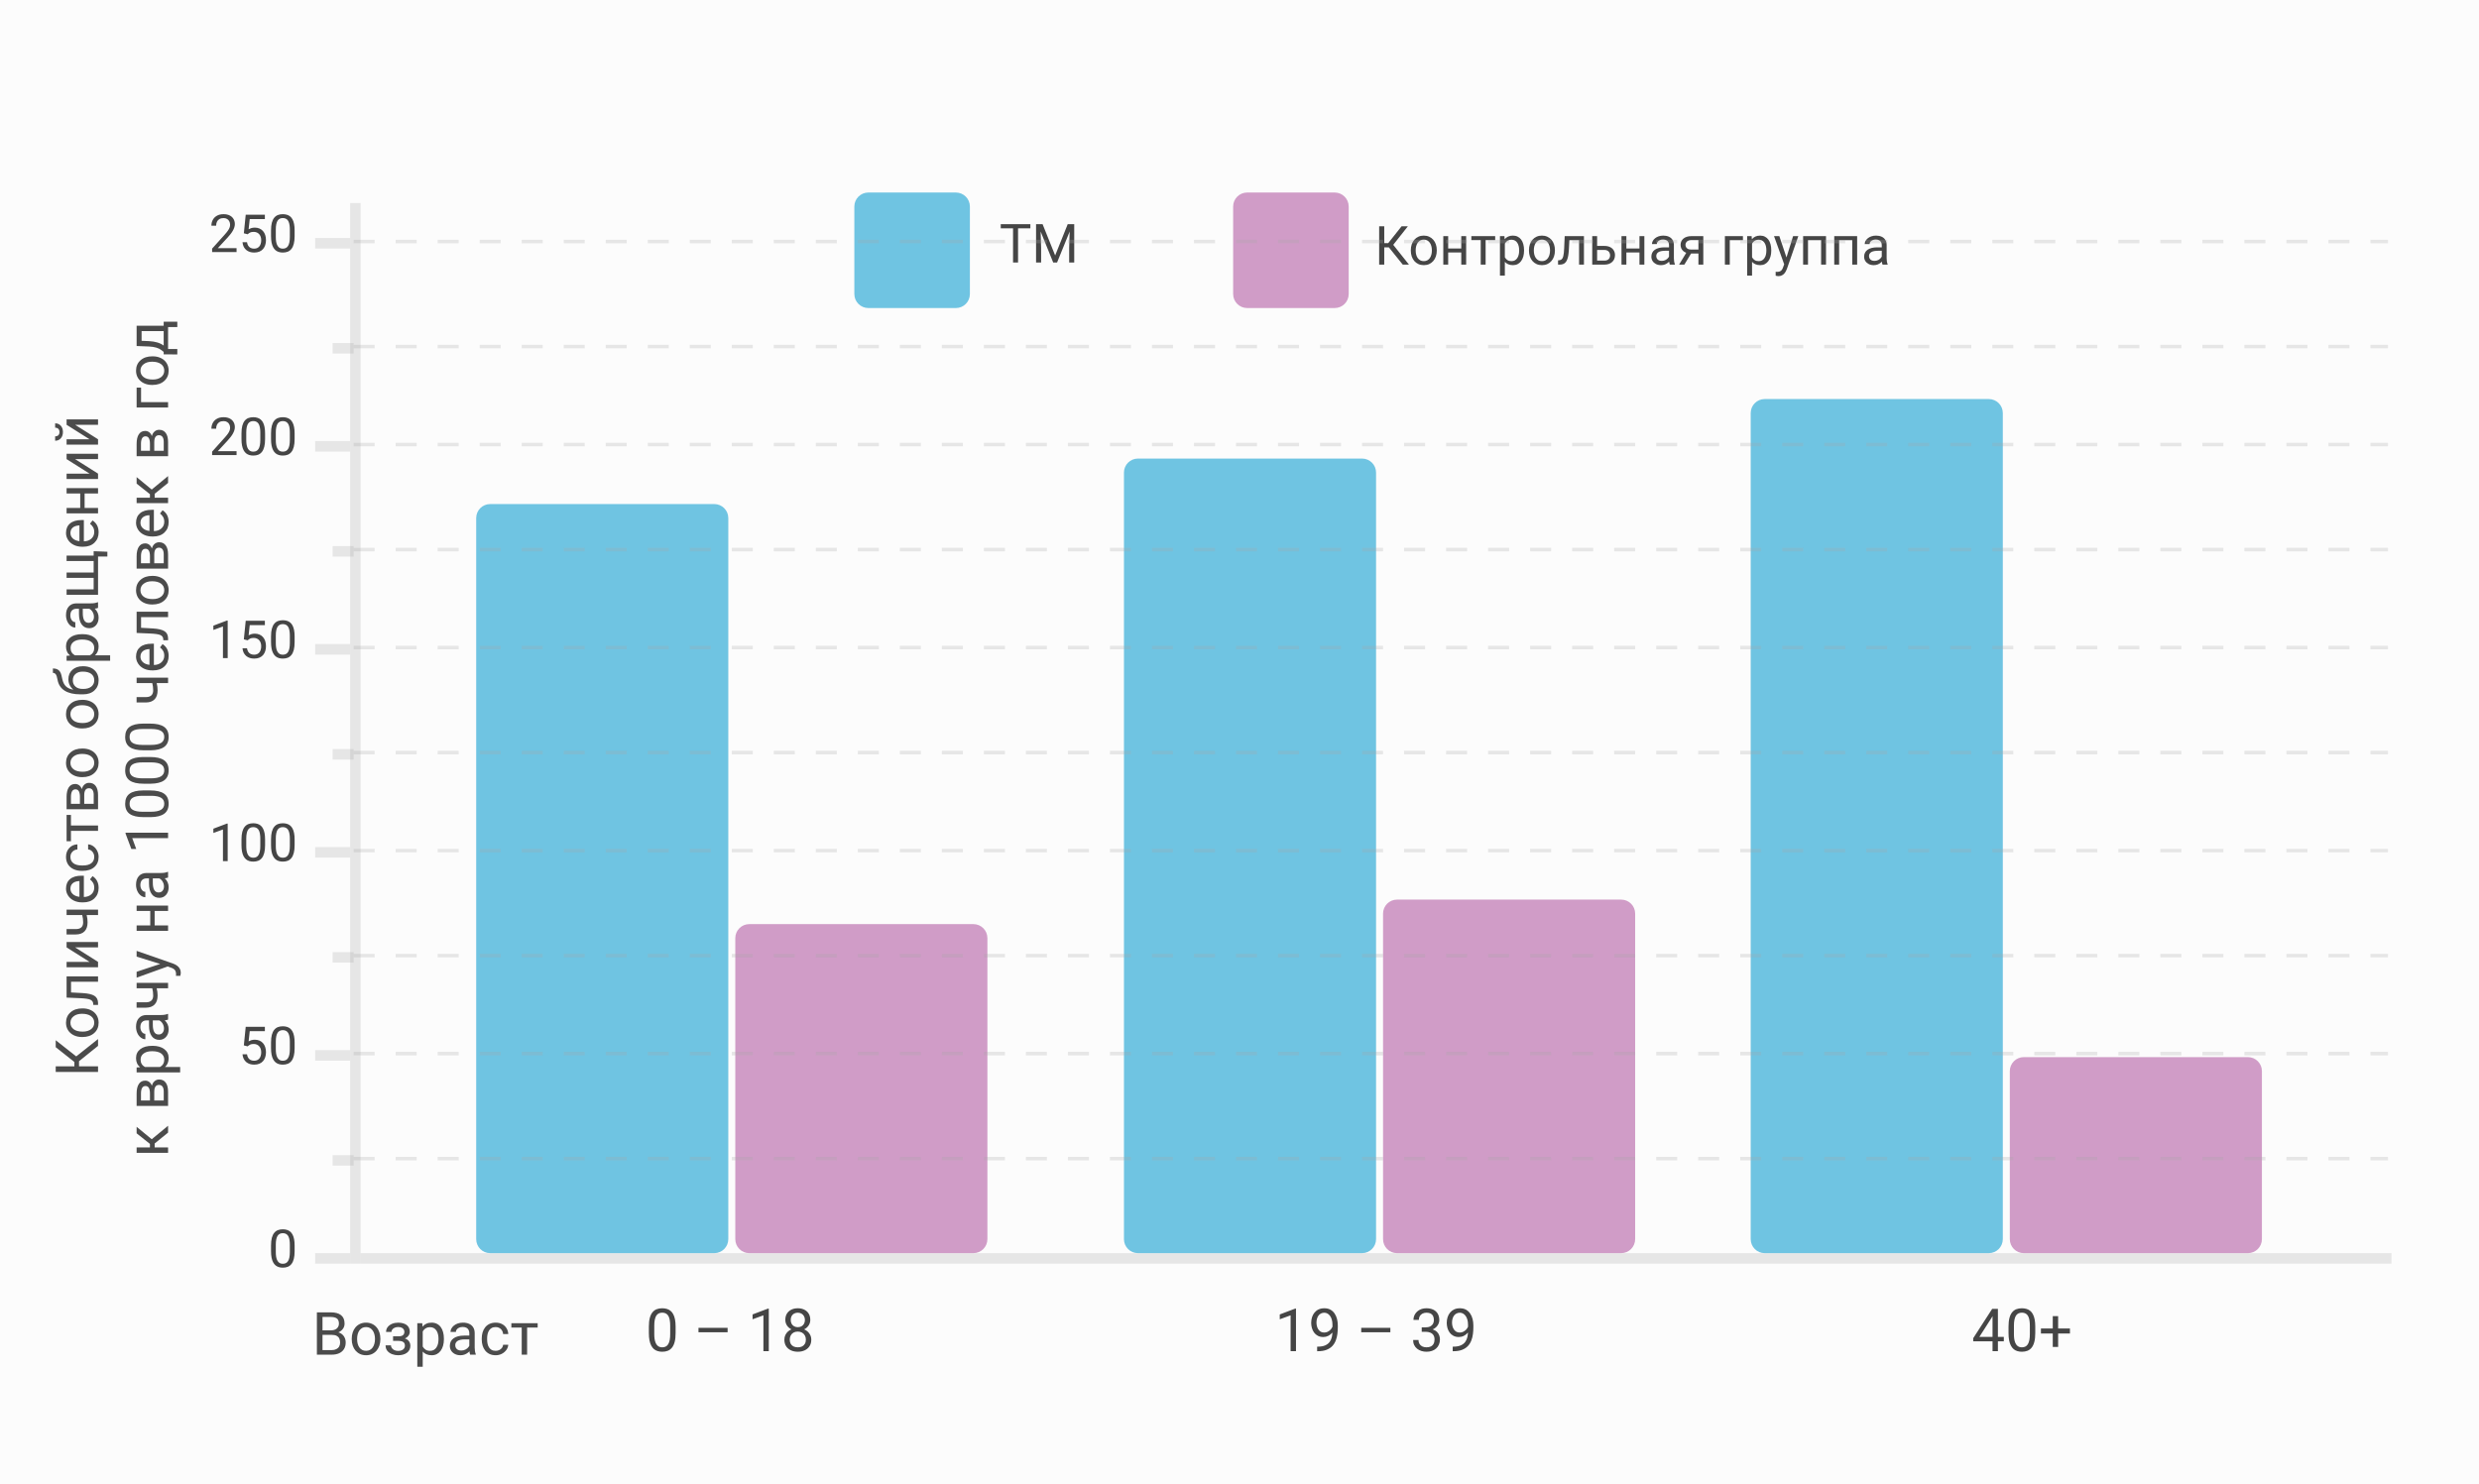 <?xml version="1.0" encoding="UTF-8"?> <svg xmlns="http://www.w3.org/2000/svg" width="708" height="424" viewBox="0 0 708 424" fill="none"><rect x="0" y="0" width="708" height="424" fill="#808080" stroke="none"/> <g clip-path="url(#clip0_477_1004)"> <rect width="708" height="424" fill="white"></rect> <rect width="708" height="424" fill="#FCFCFC"></rect> <line x1="103" y1="359.5" x2="683" y2="359.5" stroke="#A6A6A6" stroke-opacity="0.26" stroke-width="3"></line> <line x1="90" y1="301.5" x2="100" y2="301.5" stroke="#A6A6A6" stroke-opacity="0.26" stroke-width="3"></line> <line x1="95" y1="331.5" x2="101" y2="331.5" stroke="#A6A6A6" stroke-opacity="0.26" stroke-width="3"></line> <line x1="95" y1="273.5" x2="101" y2="273.5" stroke="#A6A6A6" stroke-opacity="0.26" stroke-width="3"></line> <line x1="90" y1="243.5" x2="100" y2="243.5" stroke="#A6A6A6" stroke-opacity="0.26" stroke-width="3"></line> <line x1="90" y1="185.5" x2="100" y2="185.5" stroke="#A6A6A6" stroke-opacity="0.26" stroke-width="3"></line> <line x1="95" y1="215.5" x2="101" y2="215.5" stroke="#A6A6A6" stroke-opacity="0.26" stroke-width="3"></line> <line x1="90" y1="127.5" x2="100" y2="127.5" stroke="#A6A6A6" stroke-opacity="0.26" stroke-width="3"></line> <line x1="95" y1="157.5" x2="101" y2="157.5" stroke="#A6A6A6" stroke-opacity="0.26" stroke-width="3"></line> <line x1="90" y1="69.5" x2="100" y2="69.5" stroke="#A6A6A6" stroke-opacity="0.26" stroke-width="3"></line> <line x1="95" y1="99.5" x2="101" y2="99.5" stroke="#A6A6A6" stroke-opacity="0.26" stroke-width="3"></line> <line x1="90" y1="359.5" x2="100" y2="359.5" stroke="#A6A6A6" stroke-opacity="0.26" stroke-width="3"></line> <path d="M84.143 355.818V357.444C84.143 358.318 84.065 359.056 83.909 359.656C83.752 360.257 83.528 360.74 83.235 361.106C82.942 361.473 82.588 361.739 82.173 361.905C81.763 362.066 81.299 362.146 80.781 362.146C80.371 362.146 79.993 362.095 79.646 361.993C79.299 361.89 78.987 361.727 78.709 361.502C78.435 361.272 78.201 360.975 78.005 360.608C77.81 360.242 77.661 359.798 77.559 359.275C77.456 358.753 77.405 358.143 77.405 357.444V355.818C77.405 354.944 77.483 354.212 77.639 353.621C77.8 353.03 78.027 352.557 78.32 352.2C78.613 351.839 78.965 351.58 79.375 351.424C79.79 351.268 80.254 351.189 80.767 351.189C81.182 351.189 81.562 351.241 81.909 351.343C82.261 351.441 82.573 351.6 82.847 351.819C83.12 352.034 83.352 352.322 83.543 352.684C83.738 353.04 83.887 353.477 83.989 353.995C84.092 354.512 84.143 355.12 84.143 355.818ZM82.781 357.664V355.591C82.781 355.113 82.751 354.693 82.693 354.332C82.639 353.965 82.559 353.653 82.451 353.394C82.344 353.135 82.207 352.925 82.041 352.764C81.88 352.603 81.692 352.486 81.477 352.413C81.267 352.334 81.03 352.295 80.767 352.295C80.444 352.295 80.159 352.356 79.91 352.479C79.661 352.596 79.451 352.784 79.28 353.042C79.114 353.301 78.987 353.641 78.899 354.061C78.811 354.48 78.767 354.991 78.767 355.591V357.664C78.767 358.143 78.794 358.565 78.848 358.931C78.906 359.297 78.992 359.615 79.104 359.883C79.216 360.147 79.353 360.364 79.514 360.535C79.675 360.706 79.861 360.833 80.071 360.916C80.286 360.994 80.522 361.033 80.781 361.033C81.113 361.033 81.404 360.97 81.653 360.843C81.902 360.716 82.109 360.518 82.275 360.25C82.446 359.976 82.573 359.627 82.656 359.202C82.739 358.772 82.781 358.26 82.781 357.664Z" fill="#454545"></path> <path d="M65.027 235.277V246H63.672V236.969L60.94 237.965V236.742L64.814 235.277H65.027ZM75.706 239.818V241.444C75.706 242.318 75.627 243.056 75.471 243.656C75.315 244.257 75.09 244.74 74.797 245.106C74.504 245.473 74.15 245.739 73.735 245.905C73.325 246.066 72.861 246.146 72.344 246.146C71.934 246.146 71.555 246.095 71.209 245.993C70.862 245.89 70.549 245.727 70.271 245.502C69.998 245.272 69.763 244.975 69.568 244.608C69.373 244.242 69.224 243.798 69.121 243.275C69.019 242.753 68.967 242.143 68.967 241.444V239.818C68.967 238.944 69.045 238.212 69.202 237.621C69.363 237.03 69.59 236.557 69.883 236.2C70.176 235.839 70.527 235.58 70.938 235.424C71.353 235.268 71.816 235.189 72.329 235.189C72.744 235.189 73.125 235.241 73.472 235.343C73.823 235.441 74.136 235.6 74.409 235.819C74.683 236.034 74.915 236.322 75.105 236.684C75.3 237.04 75.449 237.477 75.552 237.995C75.654 238.512 75.706 239.12 75.706 239.818ZM74.343 241.664V239.591C74.343 239.113 74.314 238.693 74.255 238.332C74.202 237.965 74.121 237.653 74.014 237.394C73.906 237.135 73.769 236.925 73.603 236.764C73.442 236.603 73.254 236.486 73.04 236.413C72.83 236.334 72.593 236.295 72.329 236.295C72.007 236.295 71.721 236.356 71.472 236.479C71.223 236.596 71.013 236.784 70.842 237.042C70.676 237.301 70.549 237.641 70.461 238.061C70.374 238.48 70.33 238.991 70.33 239.591V241.664C70.33 242.143 70.356 242.565 70.41 242.931C70.469 243.297 70.554 243.615 70.666 243.883C70.779 244.147 70.915 244.364 71.077 244.535C71.238 244.706 71.423 244.833 71.633 244.916C71.848 244.994 72.085 245.033 72.344 245.033C72.676 245.033 72.966 244.97 73.215 244.843C73.464 244.716 73.672 244.518 73.838 244.25C74.009 243.976 74.136 243.627 74.219 243.202C74.302 242.772 74.343 242.26 74.343 241.664ZM84.143 239.818V241.444C84.143 242.318 84.065 243.056 83.909 243.656C83.752 244.257 83.528 244.74 83.235 245.106C82.942 245.473 82.588 245.739 82.173 245.905C81.763 246.066 81.299 246.146 80.781 246.146C80.371 246.146 79.993 246.095 79.646 245.993C79.299 245.89 78.987 245.727 78.709 245.502C78.435 245.272 78.201 244.975 78.005 244.608C77.81 244.242 77.661 243.798 77.559 243.275C77.456 242.753 77.405 242.143 77.405 241.444V239.818C77.405 238.944 77.483 238.212 77.639 237.621C77.8 237.03 78.027 236.557 78.32 236.2C78.613 235.839 78.965 235.58 79.375 235.424C79.79 235.268 80.254 235.189 80.767 235.189C81.182 235.189 81.562 235.241 81.909 235.343C82.261 235.441 82.573 235.6 82.847 235.819C83.12 236.034 83.352 236.322 83.543 236.684C83.738 237.04 83.887 237.477 83.989 237.995C84.092 238.512 84.143 239.12 84.143 239.818ZM82.781 241.664V239.591C82.781 239.113 82.751 238.693 82.693 238.332C82.639 237.965 82.559 237.653 82.451 237.394C82.344 237.135 82.207 236.925 82.041 236.764C81.88 236.603 81.692 236.486 81.477 236.413C81.267 236.334 81.03 236.295 80.767 236.295C80.444 236.295 80.159 236.356 79.91 236.479C79.661 236.596 79.451 236.784 79.28 237.042C79.114 237.301 78.987 237.641 78.899 238.061C78.811 238.48 78.767 238.991 78.767 239.591V241.664C78.767 242.143 78.794 242.565 78.848 242.931C78.906 243.297 78.992 243.615 79.104 243.883C79.216 244.147 79.353 244.364 79.514 244.535C79.675 244.706 79.861 244.833 80.071 244.916C80.286 244.994 80.522 245.033 80.781 245.033C81.113 245.033 81.404 244.97 81.653 244.843C81.902 244.716 82.109 244.518 82.275 244.25C82.446 243.976 82.573 243.627 82.656 243.202C82.739 242.772 82.781 242.26 82.781 241.664Z" fill="#454545"></path> <path d="M65.027 177.277V188H63.672V178.969L60.94 179.965V178.742L64.814 177.277H65.027ZM70.725 182.924L69.641 182.646L70.176 177.336H75.647V178.588H71.326L71.003 181.489C71.199 181.376 71.445 181.271 71.743 181.174C72.046 181.076 72.393 181.027 72.783 181.027C73.276 181.027 73.718 181.113 74.109 181.284C74.499 181.45 74.832 181.689 75.105 182.001C75.383 182.314 75.596 182.69 75.742 183.129C75.889 183.569 75.962 184.06 75.962 184.602C75.962 185.114 75.891 185.585 75.749 186.015C75.613 186.445 75.405 186.821 75.127 187.143C74.849 187.46 74.497 187.707 74.072 187.883C73.652 188.059 73.157 188.146 72.585 188.146C72.156 188.146 71.748 188.088 71.362 187.971C70.981 187.849 70.64 187.666 70.337 187.421C70.039 187.172 69.795 186.865 69.605 186.499C69.419 186.127 69.302 185.693 69.253 185.195H70.542C70.601 185.595 70.718 185.932 70.894 186.206C71.069 186.479 71.299 186.687 71.582 186.828C71.87 186.965 72.205 187.033 72.585 187.033C72.908 187.033 73.193 186.977 73.442 186.865C73.691 186.752 73.901 186.591 74.072 186.381C74.243 186.171 74.373 185.917 74.46 185.62C74.553 185.322 74.6 184.987 74.6 184.616C74.6 184.279 74.553 183.967 74.46 183.679C74.368 183.391 74.228 183.139 74.043 182.924C73.862 182.709 73.64 182.543 73.376 182.426C73.113 182.304 72.81 182.243 72.468 182.243C72.014 182.243 71.67 182.304 71.436 182.426C71.206 182.548 70.969 182.714 70.725 182.924ZM84.143 181.818V183.444C84.143 184.318 84.065 185.056 83.909 185.656C83.752 186.257 83.528 186.74 83.235 187.106C82.942 187.473 82.588 187.739 82.173 187.905C81.763 188.066 81.299 188.146 80.781 188.146C80.371 188.146 79.993 188.095 79.646 187.993C79.299 187.89 78.987 187.727 78.709 187.502C78.435 187.272 78.201 186.975 78.005 186.608C77.81 186.242 77.661 185.798 77.559 185.275C77.456 184.753 77.405 184.143 77.405 183.444V181.818C77.405 180.944 77.483 180.212 77.639 179.621C77.8 179.03 78.027 178.557 78.32 178.2C78.613 177.839 78.965 177.58 79.375 177.424C79.79 177.268 80.254 177.189 80.767 177.189C81.182 177.189 81.562 177.241 81.909 177.343C82.261 177.441 82.573 177.6 82.847 177.819C83.12 178.034 83.352 178.322 83.543 178.684C83.738 179.04 83.887 179.477 83.989 179.995C84.092 180.512 84.143 181.12 84.143 181.818ZM82.781 183.664V181.591C82.781 181.113 82.751 180.693 82.693 180.332C82.639 179.965 82.559 179.653 82.451 179.394C82.344 179.135 82.207 178.925 82.041 178.764C81.88 178.603 81.692 178.486 81.477 178.413C81.267 178.334 81.03 178.295 80.767 178.295C80.444 178.295 80.159 178.356 79.91 178.479C79.661 178.596 79.451 178.784 79.28 179.042C79.114 179.301 78.987 179.641 78.899 180.061C78.811 180.48 78.767 180.991 78.767 181.591V183.664C78.767 184.143 78.794 184.565 78.848 184.931C78.906 185.297 78.992 185.615 79.104 185.883C79.216 186.147 79.353 186.364 79.514 186.535C79.675 186.706 79.861 186.833 80.071 186.916C80.286 186.994 80.522 187.033 80.781 187.033C81.113 187.033 81.404 186.97 81.653 186.843C81.902 186.716 82.109 186.518 82.275 186.25C82.446 185.976 82.573 185.627 82.656 185.202C82.739 184.772 82.781 184.26 82.781 183.664Z" fill="#454545"></path> <path d="M67.561 128.887V130H60.581V129.026L64.075 125.137C64.504 124.658 64.836 124.253 65.071 123.921C65.31 123.584 65.476 123.284 65.569 123.02C65.666 122.751 65.715 122.478 65.715 122.2C65.715 121.848 65.642 121.531 65.496 121.248C65.354 120.959 65.144 120.73 64.866 120.559C64.587 120.388 64.251 120.303 63.855 120.303C63.381 120.303 62.986 120.396 62.669 120.581C62.356 120.762 62.122 121.016 61.965 121.343C61.809 121.67 61.731 122.046 61.731 122.471H60.376C60.376 121.87 60.508 121.321 60.772 120.823C61.035 120.325 61.426 119.929 61.943 119.636C62.461 119.338 63.098 119.189 63.855 119.189C64.529 119.189 65.105 119.309 65.584 119.548C66.062 119.783 66.428 120.115 66.682 120.544C66.941 120.969 67.07 121.467 67.07 122.039C67.07 122.351 67.017 122.668 66.909 122.991C66.807 123.308 66.663 123.625 66.477 123.943C66.296 124.26 66.084 124.573 65.84 124.88C65.601 125.188 65.344 125.491 65.071 125.789L62.214 128.887H67.561ZM75.706 123.818V125.444C75.706 126.318 75.627 127.056 75.471 127.656C75.315 128.257 75.09 128.74 74.797 129.106C74.504 129.473 74.15 129.739 73.735 129.905C73.325 130.066 72.861 130.146 72.344 130.146C71.934 130.146 71.555 130.095 71.209 129.993C70.862 129.89 70.549 129.727 70.271 129.502C69.998 129.272 69.763 128.975 69.568 128.608C69.373 128.242 69.224 127.798 69.121 127.275C69.019 126.753 68.967 126.143 68.967 125.444V123.818C68.967 122.944 69.045 122.212 69.202 121.621C69.363 121.03 69.59 120.557 69.883 120.2C70.176 119.839 70.527 119.58 70.938 119.424C71.353 119.268 71.816 119.189 72.329 119.189C72.744 119.189 73.125 119.241 73.472 119.343C73.823 119.441 74.136 119.6 74.409 119.819C74.683 120.034 74.915 120.322 75.105 120.684C75.3 121.04 75.449 121.477 75.552 121.995C75.654 122.512 75.706 123.12 75.706 123.818ZM74.343 125.664V123.591C74.343 123.113 74.314 122.693 74.255 122.332C74.202 121.965 74.121 121.653 74.014 121.394C73.906 121.135 73.769 120.925 73.603 120.764C73.442 120.603 73.254 120.486 73.04 120.413C72.83 120.334 72.593 120.295 72.329 120.295C72.007 120.295 71.721 120.356 71.472 120.479C71.223 120.596 71.013 120.784 70.842 121.042C70.676 121.301 70.549 121.641 70.461 122.061C70.374 122.48 70.33 122.991 70.33 123.591V125.664C70.33 126.143 70.356 126.565 70.41 126.931C70.469 127.297 70.554 127.615 70.666 127.883C70.779 128.147 70.915 128.364 71.077 128.535C71.238 128.706 71.423 128.833 71.633 128.916C71.848 128.994 72.085 129.033 72.344 129.033C72.676 129.033 72.966 128.97 73.215 128.843C73.464 128.716 73.672 128.518 73.838 128.25C74.009 127.976 74.136 127.627 74.219 127.202C74.302 126.772 74.343 126.26 74.343 125.664ZM84.143 123.818V125.444C84.143 126.318 84.065 127.056 83.909 127.656C83.752 128.257 83.528 128.74 83.235 129.106C82.942 129.473 82.588 129.739 82.173 129.905C81.763 130.066 81.299 130.146 80.781 130.146C80.371 130.146 79.993 130.095 79.646 129.993C79.299 129.89 78.987 129.727 78.709 129.502C78.435 129.272 78.201 128.975 78.005 128.608C77.81 128.242 77.661 127.798 77.559 127.275C77.456 126.753 77.405 126.143 77.405 125.444V123.818C77.405 122.944 77.483 122.212 77.639 121.621C77.8 121.03 78.027 120.557 78.32 120.2C78.613 119.839 78.965 119.58 79.375 119.424C79.79 119.268 80.254 119.189 80.767 119.189C81.182 119.189 81.562 119.241 81.909 119.343C82.261 119.441 82.573 119.6 82.847 119.819C83.12 120.034 83.352 120.322 83.543 120.684C83.738 121.04 83.887 121.477 83.989 121.995C84.092 122.512 84.143 123.12 84.143 123.818ZM82.781 125.664V123.591C82.781 123.113 82.751 122.693 82.693 122.332C82.639 121.965 82.559 121.653 82.451 121.394C82.344 121.135 82.207 120.925 82.041 120.764C81.88 120.603 81.692 120.486 81.477 120.413C81.267 120.334 81.03 120.295 80.767 120.295C80.444 120.295 80.159 120.356 79.91 120.479C79.661 120.596 79.451 120.784 79.28 121.042C79.114 121.301 78.987 121.641 78.899 122.061C78.811 122.48 78.767 122.991 78.767 123.591V125.664C78.767 126.143 78.794 126.565 78.848 126.931C78.906 127.297 78.992 127.615 79.104 127.883C79.216 128.147 79.353 128.364 79.514 128.535C79.675 128.706 79.861 128.833 80.071 128.916C80.286 128.994 80.522 129.033 80.781 129.033C81.113 129.033 81.404 128.97 81.653 128.843C81.902 128.716 82.109 128.518 82.275 128.25C82.446 127.976 82.573 127.627 82.656 127.202C82.739 126.772 82.781 126.26 82.781 125.664Z" fill="#454545"></path> <path d="M67.561 70.887V72H60.581V71.026L64.075 67.137C64.504 66.658 64.836 66.253 65.071 65.921C65.31 65.584 65.476 65.284 65.569 65.02C65.666 64.751 65.715 64.478 65.715 64.2C65.715 63.848 65.642 63.531 65.496 63.248C65.354 62.959 65.144 62.73 64.866 62.559C64.587 62.388 64.251 62.303 63.855 62.303C63.381 62.303 62.986 62.395 62.669 62.581C62.356 62.762 62.122 63.016 61.965 63.343C61.809 63.67 61.731 64.046 61.731 64.471H60.376C60.376 63.87 60.508 63.321 60.772 62.823C61.035 62.325 61.426 61.929 61.943 61.636C62.461 61.338 63.098 61.19 63.855 61.19C64.529 61.19 65.105 61.309 65.584 61.548C66.062 61.783 66.428 62.115 66.682 62.544C66.941 62.969 67.07 63.467 67.07 64.039C67.07 64.351 67.017 64.668 66.909 64.991C66.807 65.308 66.663 65.626 66.477 65.943C66.296 66.26 66.084 66.573 65.84 66.88C65.601 67.188 65.344 67.491 65.071 67.789L62.214 70.887H67.561ZM70.725 66.924L69.641 66.646L70.176 61.336H75.647V62.588H71.326L71.003 65.489C71.199 65.376 71.445 65.272 71.743 65.174C72.046 65.076 72.393 65.027 72.783 65.027C73.276 65.027 73.718 65.113 74.109 65.284C74.499 65.45 74.832 65.689 75.105 66.001C75.383 66.314 75.596 66.69 75.742 67.129C75.889 67.569 75.962 68.06 75.962 68.602C75.962 69.114 75.891 69.585 75.749 70.015C75.613 70.445 75.405 70.821 75.127 71.143C74.849 71.46 74.497 71.707 74.072 71.883C73.652 72.059 73.157 72.147 72.585 72.147C72.156 72.147 71.748 72.088 71.362 71.971C70.981 71.849 70.64 71.665 70.337 71.421C70.039 71.172 69.795 70.865 69.605 70.499C69.419 70.127 69.302 69.693 69.253 69.195H70.542C70.601 69.595 70.718 69.932 70.894 70.206C71.069 70.479 71.299 70.686 71.582 70.828C71.87 70.965 72.205 71.033 72.585 71.033C72.908 71.033 73.193 70.977 73.442 70.865C73.691 70.752 73.901 70.591 74.072 70.381C74.243 70.171 74.373 69.918 74.46 69.62C74.553 69.322 74.6 68.987 74.6 68.616C74.6 68.279 74.553 67.967 74.46 67.679C74.368 67.391 74.228 67.139 74.043 66.924C73.862 66.71 73.64 66.543 73.376 66.426C73.113 66.304 72.81 66.243 72.468 66.243C72.014 66.243 71.67 66.304 71.436 66.426C71.206 66.548 70.969 66.714 70.725 66.924ZM84.143 65.818V67.444C84.143 68.318 84.065 69.056 83.909 69.656C83.752 70.257 83.528 70.74 83.235 71.106C82.942 71.473 82.588 71.739 82.173 71.905C81.763 72.066 81.299 72.147 80.781 72.147C80.371 72.147 79.993 72.095 79.646 71.993C79.299 71.89 78.987 71.727 78.709 71.502C78.435 71.272 78.201 70.975 78.005 70.608C77.81 70.242 77.661 69.798 77.559 69.275C77.456 68.753 77.405 68.143 77.405 67.444V65.818C77.405 64.944 77.483 64.212 77.639 63.621C77.8 63.03 78.027 62.557 78.32 62.2C78.613 61.839 78.965 61.58 79.375 61.424C79.79 61.268 80.254 61.19 80.767 61.19C81.182 61.19 81.562 61.241 81.909 61.343C82.261 61.441 82.573 61.6 82.847 61.819C83.12 62.034 83.352 62.322 83.543 62.684C83.738 63.04 83.887 63.477 83.989 63.995C84.092 64.512 84.143 65.12 84.143 65.818ZM82.781 67.664V65.591C82.781 65.113 82.751 64.693 82.693 64.332C82.639 63.965 82.559 63.653 82.451 63.394C82.344 63.135 82.207 62.925 82.041 62.764C81.88 62.603 81.692 62.486 81.477 62.413C81.267 62.334 81.03 62.295 80.767 62.295C80.444 62.295 80.159 62.356 79.91 62.478C79.661 62.596 79.451 62.784 79.28 63.042C79.114 63.301 78.987 63.641 78.899 64.061C78.811 64.481 78.767 64.991 78.767 65.591V67.664C78.767 68.143 78.794 68.565 78.848 68.931C78.906 69.297 78.992 69.615 79.104 69.883C79.216 70.147 79.353 70.364 79.514 70.535C79.675 70.706 79.861 70.833 80.071 70.916C80.286 70.994 80.522 71.033 80.781 71.033C81.113 71.033 81.404 70.97 81.653 70.843C81.902 70.716 82.109 70.518 82.275 70.249C82.446 69.976 82.573 69.627 82.656 69.202C82.739 68.772 82.781 68.26 82.781 67.664Z" fill="#454545"></path> <path d="M70.725 298.924L69.641 298.646L70.176 293.336H75.647V294.588H71.326L71.003 297.489C71.199 297.376 71.445 297.271 71.743 297.174C72.046 297.076 72.393 297.027 72.783 297.027C73.276 297.027 73.718 297.113 74.109 297.284C74.499 297.45 74.832 297.689 75.105 298.001C75.383 298.314 75.596 298.69 75.742 299.129C75.889 299.569 75.962 300.06 75.962 300.602C75.962 301.114 75.891 301.585 75.749 302.015C75.613 302.445 75.405 302.821 75.127 303.143C74.849 303.46 74.497 303.707 74.072 303.883C73.652 304.059 73.157 304.146 72.585 304.146C72.156 304.146 71.748 304.088 71.362 303.971C70.981 303.849 70.64 303.666 70.337 303.421C70.039 303.172 69.795 302.865 69.605 302.499C69.419 302.127 69.302 301.693 69.253 301.195H70.542C70.601 301.595 70.718 301.932 70.894 302.206C71.069 302.479 71.299 302.687 71.582 302.828C71.87 302.965 72.205 303.033 72.585 303.033C72.908 303.033 73.193 302.977 73.442 302.865C73.691 302.752 73.901 302.591 74.072 302.381C74.243 302.171 74.373 301.917 74.46 301.62C74.553 301.322 74.6 300.987 74.6 300.616C74.6 300.279 74.553 299.967 74.46 299.679C74.368 299.391 74.228 299.139 74.043 298.924C73.862 298.709 73.64 298.543 73.376 298.426C73.113 298.304 72.81 298.243 72.468 298.243C72.014 298.243 71.67 298.304 71.436 298.426C71.206 298.548 70.969 298.714 70.725 298.924ZM84.143 297.818V299.444C84.143 300.318 84.065 301.056 83.909 301.656C83.752 302.257 83.528 302.74 83.235 303.106C82.942 303.473 82.588 303.739 82.173 303.905C81.763 304.066 81.299 304.146 80.781 304.146C80.371 304.146 79.993 304.095 79.646 303.993C79.299 303.89 78.987 303.727 78.709 303.502C78.435 303.272 78.201 302.975 78.005 302.608C77.81 302.242 77.661 301.798 77.559 301.275C77.456 300.753 77.405 300.143 77.405 299.444V297.818C77.405 296.944 77.483 296.212 77.639 295.621C77.8 295.03 78.027 294.557 78.32 294.2C78.613 293.839 78.965 293.58 79.375 293.424C79.79 293.268 80.254 293.189 80.767 293.189C81.182 293.189 81.562 293.241 81.909 293.343C82.261 293.441 82.573 293.6 82.847 293.819C83.12 294.034 83.352 294.322 83.543 294.684C83.738 295.04 83.887 295.477 83.989 295.995C84.092 296.512 84.143 297.12 84.143 297.818ZM82.781 299.664V297.591C82.781 297.113 82.751 296.693 82.693 296.332C82.639 295.965 82.559 295.653 82.451 295.394C82.344 295.135 82.207 294.925 82.041 294.764C81.88 294.603 81.692 294.486 81.477 294.413C81.267 294.334 81.03 294.295 80.767 294.295C80.444 294.295 80.159 294.356 79.91 294.479C79.661 294.596 79.451 294.784 79.28 295.042C79.114 295.301 78.987 295.641 78.899 296.061C78.811 296.48 78.767 296.991 78.767 297.591V299.664C78.767 300.143 78.794 300.565 78.848 300.931C78.906 301.297 78.992 301.615 79.104 301.883C79.216 302.147 79.353 302.364 79.514 302.535C79.675 302.706 79.861 302.833 80.071 302.916C80.286 302.994 80.522 303.033 80.781 303.033C81.113 303.033 81.404 302.97 81.653 302.843C81.902 302.716 82.109 302.518 82.275 302.25C82.446 301.976 82.573 301.627 82.656 301.202C82.739 300.772 82.781 300.26 82.781 299.664Z" fill="#454545"></path> <line x1="101.5" y1="361" x2="101.5" y2="58" stroke="#A6A6A6" stroke-opacity="0.26" stroke-width="3"></line> <path d="M192.953 378.994V380.837C192.953 381.827 192.864 382.663 192.687 383.344C192.51 384.024 192.255 384.572 191.923 384.987C191.591 385.402 191.19 385.704 190.72 385.892C190.255 386.075 189.729 386.166 189.143 386.166C188.678 386.166 188.249 386.108 187.856 385.992C187.463 385.875 187.109 385.69 186.793 385.436C186.484 385.175 186.218 384.838 185.997 384.423C185.775 384.008 185.606 383.504 185.49 382.912C185.374 382.32 185.316 381.628 185.316 380.837V378.994C185.316 378.004 185.404 377.174 185.582 376.504C185.764 375.834 186.021 375.298 186.354 374.894C186.686 374.484 187.084 374.191 187.549 374.014C188.019 373.837 188.545 373.748 189.126 373.748C189.596 373.748 190.028 373.806 190.421 373.922C190.819 374.033 191.174 374.213 191.483 374.462C191.793 374.705 192.056 375.032 192.272 375.441C192.493 375.845 192.662 376.341 192.778 376.927C192.895 377.514 192.953 378.203 192.953 378.994ZM191.409 381.086V378.737C191.409 378.194 191.375 377.719 191.309 377.309C191.248 376.894 191.157 376.54 191.035 376.247C190.913 375.953 190.758 375.715 190.57 375.533C190.388 375.35 190.175 375.217 189.931 375.134C189.693 375.046 189.425 375.001 189.126 375.001C188.761 375.001 188.437 375.071 188.155 375.209C187.873 375.342 187.635 375.555 187.441 375.848C187.253 376.141 187.109 376.526 187.009 377.002C186.91 377.478 186.86 378.056 186.86 378.737V381.086C186.86 381.628 186.89 382.107 186.951 382.522C187.018 382.937 187.114 383.297 187.242 383.601C187.369 383.9 187.524 384.146 187.707 384.34C187.889 384.534 188.099 384.677 188.337 384.771C188.581 384.86 188.849 384.904 189.143 384.904C189.519 384.904 189.848 384.832 190.13 384.688C190.413 384.545 190.648 384.32 190.836 384.016C191.03 383.706 191.174 383.311 191.268 382.829C191.362 382.342 191.409 381.761 191.409 381.086ZM207.803 379.334V380.596H199.485V379.334H207.803ZM219.565 373.848V386H218.029V375.765L214.933 376.894V375.508L219.324 373.848H219.565ZM231.701 382.729C231.701 383.465 231.529 384.091 231.186 384.605C230.848 385.115 230.389 385.502 229.808 385.768C229.233 386.033 228.582 386.166 227.857 386.166C227.132 386.166 226.479 386.033 225.898 385.768C225.317 385.502 224.858 385.115 224.521 384.605C224.183 384.091 224.014 383.465 224.014 382.729C224.014 382.248 224.105 381.808 224.288 381.41C224.476 381.006 224.739 380.654 225.077 380.355C225.42 380.057 225.824 379.827 226.289 379.667C226.759 379.5 227.276 379.417 227.841 379.417C228.582 379.417 229.244 379.561 229.825 379.849C230.406 380.131 230.862 380.521 231.194 381.02C231.532 381.518 231.701 382.088 231.701 382.729ZM230.157 382.696C230.157 382.248 230.06 381.852 229.866 381.509C229.673 381.161 229.401 380.889 229.053 380.696C228.704 380.502 228.3 380.405 227.841 380.405C227.37 380.405 226.964 380.502 226.621 380.696C226.283 380.889 226.02 381.161 225.832 381.509C225.644 381.852 225.55 382.248 225.55 382.696C225.55 383.161 225.641 383.56 225.824 383.892C226.012 384.218 226.278 384.47 226.621 384.647C226.969 384.819 227.382 384.904 227.857 384.904C228.333 384.904 228.743 384.819 229.086 384.647C229.429 384.47 229.692 384.218 229.875 383.892C230.063 383.56 230.157 383.161 230.157 382.696ZM231.418 377.06C231.418 377.647 231.264 378.175 230.954 378.646C230.644 379.116 230.22 379.487 229.684 379.758C229.147 380.029 228.538 380.165 227.857 380.165C227.166 380.165 226.549 380.029 226.006 379.758C225.47 379.487 225.049 379.116 224.745 378.646C224.44 378.175 224.288 377.647 224.288 377.06C224.288 376.357 224.44 375.76 224.745 375.267C225.055 374.775 225.478 374.398 226.015 374.138C226.551 373.878 227.163 373.748 227.849 373.748C228.541 373.748 229.155 373.878 229.692 374.138C230.229 374.398 230.649 374.775 230.954 375.267C231.264 375.76 231.418 376.357 231.418 377.06ZM229.883 377.085C229.883 376.681 229.797 376.324 229.625 376.014C229.454 375.704 229.216 375.461 228.912 375.284C228.607 375.101 228.253 375.01 227.849 375.01C227.445 375.01 227.091 375.096 226.787 375.267C226.488 375.433 226.253 375.671 226.081 375.981C225.915 376.291 225.832 376.659 225.832 377.085C225.832 377.5 225.915 377.862 226.081 378.172C226.253 378.482 226.491 378.723 226.795 378.895C227.099 379.066 227.453 379.152 227.857 379.152C228.261 379.152 228.613 379.066 228.912 378.895C229.216 378.723 229.454 378.482 229.625 378.172C229.797 377.862 229.883 377.5 229.883 377.085Z" fill="#454545"></path> <path d="M370.131 373.848V386H368.596V375.765L365.5 376.894V375.508L369.891 373.848H370.131ZM376.174 384.713H376.332C377.217 384.713 377.937 384.589 378.49 384.34C379.044 384.091 379.47 383.756 379.769 383.335C380.067 382.915 380.272 382.442 380.383 381.916C380.493 381.385 380.549 380.84 380.549 380.281V378.43C380.549 377.882 380.485 377.395 380.358 376.969C380.236 376.543 380.065 376.186 379.843 375.898C379.627 375.61 379.381 375.392 379.104 375.242C378.828 375.093 378.535 375.018 378.225 375.018C377.87 375.018 377.552 375.09 377.27 375.234C376.993 375.372 376.758 375.569 376.564 375.823C376.376 376.078 376.232 376.377 376.133 376.72C376.033 377.063 375.983 377.436 375.983 377.84C375.983 378.2 376.028 378.549 376.116 378.886C376.205 379.224 376.34 379.528 376.523 379.799C376.706 380.07 376.932 380.286 377.204 380.447C377.48 380.602 377.804 380.679 378.175 380.679C378.518 380.679 378.839 380.613 379.138 380.48C379.442 380.342 379.71 380.156 379.943 379.924C380.181 379.686 380.369 379.417 380.507 379.119C380.651 378.82 380.734 378.507 380.756 378.181H381.487C381.487 378.64 381.396 379.094 381.213 379.542C381.036 379.985 380.787 380.389 380.466 380.754C380.145 381.119 379.769 381.412 379.337 381.634C378.905 381.85 378.435 381.958 377.926 381.958C377.328 381.958 376.811 381.841 376.374 381.609C375.936 381.376 375.577 381.067 375.294 380.679C375.018 380.292 374.81 379.86 374.672 379.384C374.539 378.903 374.473 378.416 374.473 377.923C374.473 377.348 374.553 376.808 374.713 376.305C374.874 375.801 375.112 375.358 375.427 374.977C375.743 374.589 376.133 374.288 376.598 374.072C377.068 373.856 377.61 373.748 378.225 373.748C378.916 373.748 379.506 373.886 379.993 374.163C380.48 374.44 380.875 374.811 381.18 375.275C381.49 375.74 381.716 376.263 381.86 376.844C382.004 377.425 382.076 378.023 382.076 378.637V379.193C382.076 379.819 382.035 380.455 381.952 381.103C381.874 381.744 381.722 382.359 381.495 382.945C381.274 383.532 380.95 384.058 380.524 384.522C380.098 384.982 379.542 385.347 378.855 385.618C378.175 385.884 377.334 386.017 376.332 386.017H376.174V384.713ZM397.084 379.334V380.596H388.767V379.334H397.084ZM406.041 379.202H407.136C407.673 379.202 408.116 379.113 408.464 378.936C408.819 378.753 409.081 378.507 409.253 378.197C409.43 377.882 409.519 377.528 409.519 377.135C409.519 376.67 409.441 376.28 409.286 375.964C409.131 375.649 408.899 375.411 408.589 375.25C408.279 375.09 407.886 375.01 407.41 375.01C406.979 375.01 406.597 375.096 406.265 375.267C405.938 375.433 405.681 375.671 405.493 375.981C405.31 376.291 405.219 376.656 405.219 377.077H403.683C403.683 376.462 403.838 375.903 404.148 375.4C404.458 374.896 404.892 374.495 405.451 374.196C406.016 373.897 406.669 373.748 407.41 373.748C408.141 373.748 408.78 373.878 409.328 374.138C409.875 374.393 410.302 374.775 410.606 375.284C410.91 375.787 411.062 376.415 411.062 377.168C411.062 377.472 410.991 377.799 410.847 378.147C410.708 378.491 410.49 378.812 410.191 379.11C409.898 379.409 409.516 379.655 409.045 379.849C408.575 380.037 408.011 380.131 407.352 380.131H406.041V379.202ZM406.041 380.463V379.542H407.352C408.121 379.542 408.758 379.633 409.261 379.816C409.765 379.999 410.16 380.242 410.448 380.546C410.742 380.851 410.946 381.186 411.062 381.551C411.184 381.91 411.245 382.27 411.245 382.63C411.245 383.194 411.148 383.695 410.955 384.132C410.766 384.569 410.498 384.94 410.149 385.245C409.806 385.549 409.402 385.779 408.938 385.934C408.473 386.089 407.966 386.166 407.418 386.166C406.893 386.166 406.397 386.091 405.933 385.942C405.473 385.792 405.067 385.577 404.712 385.294C404.358 385.007 404.082 384.655 403.882 384.24C403.683 383.82 403.583 383.341 403.583 382.804H405.119C405.119 383.225 405.21 383.593 405.393 383.908C405.581 384.224 405.847 384.47 406.19 384.647C406.539 384.819 406.948 384.904 407.418 384.904C407.889 384.904 408.293 384.824 408.63 384.664C408.973 384.498 409.236 384.249 409.419 383.917C409.607 383.584 409.701 383.167 409.701 382.663C409.701 382.16 409.596 381.747 409.386 381.426C409.175 381.1 408.877 380.859 408.489 380.704C408.107 380.544 407.656 380.463 407.136 380.463H406.041ZM414.889 384.713H415.047C415.932 384.713 416.652 384.589 417.205 384.34C417.758 384.091 418.185 383.756 418.483 383.335C418.782 382.915 418.987 382.442 419.098 381.916C419.208 381.385 419.264 380.84 419.264 380.281V378.43C419.264 377.882 419.2 377.395 419.073 376.969C418.951 376.543 418.779 376.186 418.558 375.898C418.342 375.61 418.096 375.392 417.819 375.242C417.543 375.093 417.249 375.018 416.939 375.018C416.585 375.018 416.267 375.09 415.985 375.234C415.708 375.372 415.473 375.569 415.279 375.823C415.091 376.078 414.947 376.377 414.848 376.72C414.748 377.063 414.698 377.436 414.698 377.84C414.698 378.2 414.743 378.549 414.831 378.886C414.92 379.224 415.055 379.528 415.238 379.799C415.42 380.07 415.647 380.286 415.918 380.447C416.195 380.602 416.519 380.679 416.89 380.679C417.233 380.679 417.554 380.613 417.853 380.48C418.157 380.342 418.425 380.156 418.658 379.924C418.896 379.686 419.084 379.417 419.222 379.119C419.366 378.82 419.449 378.507 419.471 378.181H420.202C420.202 378.64 420.11 379.094 419.928 379.542C419.751 379.985 419.502 380.389 419.181 380.754C418.86 381.119 418.483 381.412 418.052 381.634C417.62 381.85 417.15 381.958 416.641 381.958C416.043 381.958 415.526 381.841 415.088 381.609C414.651 381.376 414.292 381.067 414.009 380.679C413.733 380.292 413.525 379.86 413.387 379.384C413.254 378.903 413.188 378.416 413.188 377.923C413.188 377.348 413.268 376.808 413.428 376.305C413.589 375.801 413.827 375.358 414.142 374.977C414.458 374.589 414.848 374.288 415.312 374.072C415.783 373.856 416.325 373.748 416.939 373.748C417.631 373.748 418.221 373.886 418.708 374.163C419.194 374.44 419.59 374.811 419.895 375.275C420.204 375.74 420.431 376.263 420.575 376.844C420.719 377.425 420.791 378.023 420.791 378.637V379.193C420.791 379.819 420.75 380.455 420.667 381.103C420.589 381.744 420.437 382.359 420.21 382.945C419.989 383.532 419.665 384.058 419.239 384.522C418.813 384.982 418.257 385.347 417.57 385.618C416.89 385.884 416.049 386.017 415.047 386.017H414.889V384.713Z" fill="#454545"></path> <path d="M572.287 381.933V383.194H563.555V382.29L568.967 373.914H570.22L568.875 376.338L565.298 381.933H572.287ZM570.602 373.914V386H569.066V373.914H570.602ZM581.269 378.994V380.837C581.269 381.827 581.18 382.663 581.003 383.344C580.826 384.024 580.571 384.572 580.239 384.987C579.907 385.402 579.506 385.704 579.036 385.892C578.571 386.075 578.045 386.166 577.458 386.166C576.994 386.166 576.565 386.108 576.172 385.992C575.779 385.875 575.425 385.69 575.109 385.436C574.799 385.175 574.534 384.838 574.312 384.423C574.091 384.008 573.922 383.504 573.806 382.912C573.69 382.32 573.632 381.628 573.632 380.837V378.994C573.632 378.004 573.72 377.174 573.897 376.504C574.08 375.834 574.337 375.298 574.669 374.894C575.001 374.484 575.4 374.191 575.865 374.014C576.335 373.837 576.861 373.748 577.442 373.748C577.912 373.748 578.344 373.806 578.737 373.922C579.135 374.033 579.489 374.213 579.799 374.462C580.109 374.705 580.372 375.032 580.588 375.441C580.809 375.845 580.978 376.341 581.094 376.927C581.21 377.514 581.269 378.203 581.269 378.994ZM579.725 381.086V378.737C579.725 378.194 579.691 377.719 579.625 377.309C579.564 376.894 579.473 376.54 579.351 376.247C579.229 375.953 579.074 375.715 578.886 375.533C578.704 375.35 578.491 375.217 578.247 375.134C578.009 375.046 577.741 375.001 577.442 375.001C577.077 375.001 576.753 375.071 576.471 375.209C576.188 375.342 575.951 375.555 575.757 375.848C575.569 376.141 575.425 376.526 575.325 377.002C575.226 377.478 575.176 378.056 575.176 378.737V381.086C575.176 381.628 575.206 382.107 575.267 382.522C575.333 382.937 575.43 383.297 575.558 383.601C575.685 383.9 575.84 384.146 576.022 384.34C576.205 384.534 576.415 384.677 576.653 384.771C576.897 384.86 577.165 384.904 577.458 384.904C577.835 384.904 578.164 384.832 578.446 384.688C578.729 384.545 578.964 384.32 579.152 384.016C579.346 383.706 579.489 383.311 579.583 382.829C579.678 382.342 579.725 381.761 579.725 381.086ZM591.171 379.517V380.961H582.887V379.517H591.171ZM587.801 375.989V384.788H586.266V375.989H587.801Z" fill="#454545"></path> <path d="M22.571 303.164L22.571 304.633L28 304.633L28 306.227L15.914 306.227L15.914 304.633L21.243 304.633L21.243 303.388L15.914 299.163L15.914 297.179L21.774 301.794L28 296.838L28 298.789L22.571 303.164ZM23.426 296.257C22.546 296.257 21.755 296.086 21.052 295.743C20.349 295.394 19.807 294.913 19.425 294.298C19.044 293.679 18.852 292.973 18.852 292.182C18.852 290.959 19.276 289.971 20.123 289.218C20.969 288.46 22.095 288.081 23.501 288.081L23.609 288.081C24.483 288.081 25.269 288.25 25.966 288.587C26.658 288.919 27.198 289.398 27.585 290.023C27.972 290.643 28.166 291.357 28.166 292.165C28.166 293.382 27.743 294.37 26.896 295.128C26.049 295.881 24.929 296.257 23.534 296.257L23.426 296.257ZM23.609 294.713C24.605 294.713 25.405 294.484 26.008 294.024C26.611 293.56 26.913 292.94 26.913 292.165C26.913 291.385 26.608 290.765 26 290.306C25.385 289.846 24.527 289.617 23.426 289.617C22.441 289.617 21.644 289.852 21.036 290.322C20.421 290.787 20.114 291.407 20.114 292.182C20.114 292.94 20.416 293.551 21.019 294.016C21.622 294.481 22.485 294.713 23.609 294.713ZM19.019 278.925L28 278.925L28 280.469L20.289 280.469L20.289 283.524L23.65 283.707C25.194 283.806 26.298 284.066 26.962 284.487C27.627 284.902 27.972 285.563 28 286.471L28 287.085L26.647 287.085L26.614 286.645C26.558 286.147 26.271 285.79 25.75 285.574C25.23 285.358 24.267 285.22 22.862 285.159L19.019 284.993L19.019 278.925ZM19.019 270.649L19.019 269.114L28 269.114L28 270.649L21.451 270.649L28 274.792L28 276.327L19.019 276.327L19.019 274.792L25.576 274.792L19.019 270.649ZM28 259.867L28 261.411L24.746 261.411C24.923 262.086 25.012 262.778 25.012 263.486C25.012 264.609 24.724 265.467 24.148 266.059C23.573 266.646 22.754 266.944 21.691 266.956L19.01 266.956L19.01 265.42L21.741 265.42C23.08 265.392 23.75 264.748 23.75 263.486C23.75 262.778 23.662 262.086 23.484 261.411L19.019 261.411L19.019 259.867L28 259.867ZM28.166 253.674C28.166 254.892 27.768 255.882 26.971 256.646C26.168 257.41 25.098 257.792 23.758 257.792L23.476 257.792C22.585 257.792 21.791 257.623 21.094 257.285C20.391 256.942 19.843 256.466 19.45 255.857C19.052 255.243 18.852 254.579 18.852 253.865C18.852 252.698 19.237 251.79 20.006 251.143C20.776 250.495 21.877 250.171 23.31 250.171L23.949 250.171L23.949 256.256C24.835 256.234 25.551 255.976 26.099 255.484C26.641 254.986 26.913 254.355 26.913 253.591C26.913 253.049 26.802 252.59 26.581 252.213C26.359 251.837 26.066 251.508 25.701 251.226L26.431 250.288C27.588 251.04 28.166 252.169 28.166 253.674ZM20.114 253.865C20.114 254.485 20.341 255.005 20.795 255.426C21.243 255.846 21.874 256.106 22.688 256.206L22.688 251.707L22.571 251.707C21.791 251.751 21.188 251.962 20.762 252.338C20.33 252.714 20.114 253.223 20.114 253.865ZM26.913 244.784C26.913 244.236 26.747 243.758 26.415 243.348C26.082 242.939 25.668 242.712 25.169 242.667L25.169 241.215C25.684 241.243 26.174 241.42 26.639 241.746C27.104 242.073 27.474 242.51 27.751 243.058C28.028 243.6 28.166 244.175 28.166 244.784C28.166 246.007 27.759 246.981 26.946 247.706C26.127 248.425 25.009 248.785 23.592 248.785L23.335 248.785C22.461 248.785 21.683 248.625 21.002 248.304C20.322 247.983 19.793 247.523 19.417 246.926C19.041 246.323 18.852 245.611 18.852 244.792C18.852 243.785 19.154 242.95 19.757 242.286C20.36 241.616 21.143 241.259 22.106 241.215L22.106 242.667C21.525 242.712 21.049 242.933 20.679 243.332C20.302 243.724 20.114 244.211 20.114 244.792C20.114 245.573 20.396 246.179 20.961 246.61C21.52 247.036 22.331 247.25 23.393 247.25L23.684 247.25C24.718 247.25 25.515 247.036 26.074 246.61C26.633 246.184 26.913 245.576 26.913 244.784ZM20.264 232.814L20.264 235.828L28 235.828L28 237.363L20.264 237.363L20.264 240.318L19.018 240.318L19.018 232.814L20.264 232.814ZM28 231.179L19.018 231.179L19.018 227.676C19.018 226.481 19.229 225.565 19.649 224.929C20.064 224.287 20.676 223.966 21.484 223.966C21.899 223.966 22.275 224.09 22.613 224.339C22.945 224.588 23.199 224.956 23.377 225.443C23.504 224.901 23.753 224.467 24.123 224.14C24.494 223.808 24.937 223.642 25.452 223.642C26.276 223.642 26.907 223.946 27.344 224.555C27.781 225.158 28 226.013 28 227.12L28 231.179ZM24.057 229.644L26.763 229.644L26.763 227.104C26.763 226.462 26.644 225.983 26.406 225.667C26.168 225.347 25.834 225.186 25.402 225.186C24.505 225.186 24.057 225.845 24.057 227.162L24.057 229.644ZM22.829 229.644L22.829 227.66C22.829 226.221 22.408 225.501 21.567 225.501C20.726 225.501 20.291 226.182 20.264 227.543L20.264 229.644L22.829 229.644ZM23.426 222.015C22.546 222.015 21.755 221.844 21.052 221.5C20.349 221.152 19.807 220.67 19.425 220.056C19.044 219.436 18.852 218.731 18.852 217.939C18.852 216.716 19.276 215.729 20.123 214.976C20.969 214.218 22.095 213.839 23.501 213.839L23.609 213.839C24.483 213.839 25.269 214.008 25.966 214.345C26.658 214.677 27.198 215.156 27.585 215.781C27.972 216.401 28.166 217.115 28.166 217.923C28.166 219.14 27.743 220.128 26.896 220.886C26.049 221.639 24.929 222.015 23.534 222.015L23.426 222.015ZM23.609 220.471C24.605 220.471 25.405 220.242 26.008 219.782C26.611 219.317 26.913 218.698 26.913 217.923C26.913 217.143 26.608 216.523 26 216.063C25.385 215.604 24.527 215.375 23.426 215.375C22.441 215.375 21.644 215.61 21.036 216.08C20.421 216.545 20.114 217.165 20.114 217.939C20.114 218.698 20.416 219.309 21.019 219.774C21.622 220.239 22.485 220.471 23.609 220.471ZM23.426 208.103C22.546 208.103 21.755 207.931 21.052 207.588C20.349 207.24 19.807 206.758 19.425 206.144C19.044 205.524 18.852 204.819 18.852 204.027C18.852 202.804 19.276 201.817 20.123 201.064C20.969 200.306 22.095 199.927 23.501 199.927L23.609 199.927C24.483 199.927 25.269 200.096 25.966 200.433C26.658 200.765 27.198 201.244 27.585 201.869C27.972 202.489 28.166 203.203 28.166 204.011C28.166 205.228 27.743 206.216 26.896 206.974C26.049 207.727 24.929 208.103 23.534 208.103L23.426 208.103ZM23.609 206.559C24.605 206.559 25.405 206.329 26.008 205.87C26.611 205.405 26.913 204.785 26.913 204.011C26.913 203.23 26.608 202.611 26 202.151C25.385 201.692 24.527 201.462 23.426 201.462C22.441 201.462 21.644 201.698 21.036 202.168C20.421 202.633 20.114 203.253 20.114 204.027C20.114 204.785 20.416 205.397 21.019 205.862C21.622 206.327 22.485 206.559 23.609 206.559ZM19.533 194.058C19.533 192.929 19.912 192.027 20.67 191.352C21.423 190.671 22.416 190.331 23.65 190.331L23.791 190.331C24.638 190.331 25.396 190.494 26.066 190.821C26.73 191.147 27.247 191.618 27.618 192.232C27.983 192.841 28.166 193.543 28.166 194.34C28.166 195.547 27.765 196.518 26.962 197.254C26.154 197.99 25.073 198.358 23.717 198.358L22.97 198.358C21.083 198.358 19.583 198.009 18.471 197.312C17.358 196.609 16.68 195.574 16.437 194.208C16.299 193.433 16.13 192.91 15.931 192.639C15.731 192.368 15.457 192.232 15.109 192.232L15.109 190.97C15.801 190.97 16.34 191.128 16.727 191.443C17.115 191.753 17.389 192.251 17.549 192.937L17.807 194.083C18.023 194.996 18.388 195.682 18.902 196.142C19.412 196.595 20.092 196.891 20.944 197.03C20.004 196.216 19.533 195.226 19.533 194.058ZM20.795 194.357C20.795 195.11 21.049 195.707 21.559 196.15C22.062 196.593 22.762 196.814 23.659 196.814L23.791 196.814C24.754 196.814 25.518 196.593 26.082 196.15C26.641 195.702 26.921 195.098 26.921 194.34C26.921 193.577 26.639 192.973 26.074 192.531C25.51 192.088 24.685 191.867 23.601 191.867C22.754 191.867 22.076 192.091 21.567 192.539C21.052 192.982 20.795 193.588 20.795 194.357ZM23.609 181.167C24.976 181.167 26.077 181.48 26.913 182.105C27.748 182.73 28.166 183.577 28.166 184.645C28.166 185.735 27.82 186.593 27.128 187.218L31.453 187.218L31.453 188.754L19.018 188.754L19.018 187.351L20.015 187.276C19.24 186.651 18.852 185.782 18.852 184.67C18.852 183.591 19.259 182.739 20.073 182.113C20.886 181.482 22.018 181.167 23.468 181.167L23.609 181.167ZM23.435 182.703C22.422 182.703 21.622 182.918 21.036 183.35C20.449 183.782 20.156 184.374 20.156 185.126C20.156 186.056 20.568 186.753 21.393 187.218L25.684 187.218C26.503 186.759 26.913 186.056 26.913 185.11C26.913 184.374 26.622 183.79 26.041 183.358C25.454 182.921 24.586 182.703 23.435 182.703ZM28 173.663C27.823 173.752 27.508 173.824 27.054 173.879C27.795 174.593 28.166 175.445 28.166 176.436C28.166 177.321 27.917 178.049 27.419 178.619C26.915 179.183 26.279 179.465 25.51 179.465C24.575 179.465 23.85 179.111 23.335 178.403C22.815 177.689 22.555 176.687 22.555 175.398L22.555 173.904L21.849 173.904C21.312 173.904 20.886 174.064 20.571 174.385C20.25 174.706 20.089 175.179 20.089 175.805C20.089 176.353 20.228 176.812 20.504 177.183C20.781 177.553 21.116 177.739 21.509 177.739L21.509 179.283C21.061 179.283 20.629 179.125 20.214 178.81C19.793 178.489 19.461 178.057 19.218 177.515C18.974 176.967 18.852 176.366 18.852 175.713C18.852 174.679 19.113 173.868 19.633 173.281C20.148 172.695 20.859 172.39 21.766 172.368L25.9 172.368C26.724 172.368 27.38 172.263 27.867 172.053L28 172.053L28 173.663ZM26.83 176.211C26.83 175.73 26.705 175.273 26.456 174.842C26.207 174.41 25.883 174.097 25.485 173.904L23.642 173.904L23.642 175.107C23.642 176.989 24.193 177.93 25.294 177.93C25.775 177.93 26.152 177.769 26.423 177.448C26.694 177.127 26.83 176.715 26.83 176.211ZM19.018 168.375L26.747 168.375L26.747 165.088L19.018 165.088L19.018 163.553L26.747 163.553L26.747 160.274L19.018 160.274L19.018 158.73L26.747 158.73L26.747 157.468L30.665 157.618L30.665 158.996L28 158.996L28 169.919L19.018 169.919L19.018 168.375ZM28.166 152.073C28.166 153.29 27.768 154.281 26.971 155.044C26.168 155.808 25.098 156.19 23.758 156.19L23.476 156.19C22.585 156.19 21.791 156.021 21.094 155.684C20.391 155.34 19.843 154.865 19.45 154.256C19.052 153.642 18.852 152.978 18.852 152.264C18.852 151.096 19.237 150.188 20.006 149.541C20.776 148.894 21.877 148.57 23.31 148.57L23.949 148.57L23.949 154.654C24.835 154.632 25.551 154.375 26.099 153.882C26.641 153.384 26.913 152.753 26.913 151.99C26.913 151.447 26.802 150.988 26.581 150.612C26.359 150.236 26.066 149.906 25.701 149.624L26.431 148.686C27.588 149.439 28.166 150.568 28.166 152.073ZM20.114 152.264C20.114 152.883 20.341 153.404 20.795 153.824C21.243 154.245 21.874 154.505 22.688 154.604L22.688 150.105L22.571 150.105C21.791 150.15 21.188 150.36 20.762 150.736C20.33 151.113 20.114 151.622 20.114 152.264ZM28 139.447L28 140.983L24.165 140.983L24.165 145.108L28 145.108L28 146.652L19.018 146.652L19.018 145.108L22.912 145.108L22.912 140.983L19.018 140.983L19.018 139.447L28 139.447ZM19.018 131.163L19.018 129.627L28 129.627L28 131.163L21.451 131.163L28 135.305L28 136.841L19.018 136.841L19.018 135.305L25.576 135.305L19.018 131.163ZM19.018 121.352L19.018 119.816L28 119.816L28 121.352L21.451 121.352L28 125.494L28 127.029L19.018 127.029L19.018 125.494L25.576 125.494L19.018 121.352ZM15.748 120.937C16.418 120.937 16.957 121.166 17.367 121.625C17.771 122.079 17.973 122.677 17.973 123.418C17.973 124.16 17.768 124.76 17.358 125.22C16.949 125.679 16.412 125.909 15.748 125.909L15.748 124.655C16.135 124.655 16.44 124.55 16.661 124.34C16.877 124.13 16.985 123.822 16.985 123.418C16.985 123.031 16.877 122.729 16.661 122.514C16.445 122.292 16.141 122.182 15.748 122.182L15.748 120.937ZM44.173 326.671L44.173 327.792L48 327.792L48 329.336L39.019 329.336L39.019 327.792L42.82 327.792L42.82 326.788L39.019 323.766L39.019 321.907L43.335 325.459L48 321.608L48 323.559L44.173 326.671ZM48 315.93L39.019 315.93L39.019 312.427C39.019 311.232 39.229 310.316 39.649 309.68C40.065 309.038 40.676 308.717 41.484 308.717C41.899 308.717 42.275 308.841 42.613 309.09C42.945 309.339 43.199 309.707 43.377 310.194C43.504 309.652 43.753 309.218 44.123 308.891C44.494 308.559 44.937 308.393 45.452 308.393C46.276 308.393 46.907 308.697 47.344 309.306C47.781 309.909 48 310.764 48 311.871L48 315.93ZM44.057 314.395L46.763 314.395L46.763 311.854C46.763 311.213 46.644 310.734 46.406 310.418C46.168 310.097 45.834 309.937 45.402 309.937C44.505 309.937 44.057 310.596 44.057 311.913L44.057 314.395ZM42.829 314.395L42.829 312.411C42.829 310.972 42.408 310.252 41.567 310.252C40.726 310.252 40.291 310.933 40.264 312.294L40.264 314.395L42.829 314.395ZM43.609 298.772C44.976 298.772 46.077 299.085 46.913 299.71C47.748 300.336 48.166 301.182 48.166 302.25C48.166 303.341 47.82 304.198 47.128 304.824L51.453 304.824L51.453 306.359L39.019 306.359L39.019 304.957L40.015 304.882C39.24 304.257 38.852 303.388 38.852 302.275C38.852 301.196 39.259 300.344 40.073 299.719C40.886 299.088 42.018 298.772 43.468 298.772L43.609 298.772ZM43.435 300.308C42.422 300.308 41.622 300.524 41.036 300.956C40.449 301.387 40.156 301.979 40.156 302.732C40.156 303.662 40.568 304.359 41.393 304.824L45.684 304.824C46.503 304.364 46.913 303.662 46.913 302.715C46.913 301.979 46.622 301.396 46.041 300.964C45.454 300.527 44.586 300.308 43.435 300.308ZM48 291.269C47.823 291.357 47.508 291.429 47.054 291.484C47.795 292.198 48.166 293.05 48.166 294.041C48.166 294.926 47.917 295.654 47.419 296.224C46.915 296.789 46.279 297.071 45.51 297.071C44.575 297.071 43.85 296.717 43.335 296.008C42.815 295.294 42.555 294.293 42.555 293.003L42.555 291.509L41.849 291.509C41.312 291.509 40.886 291.67 40.571 291.991C40.25 292.312 40.089 292.785 40.089 293.41C40.089 293.958 40.228 294.417 40.504 294.788C40.781 295.159 41.116 295.344 41.509 295.344L41.509 296.888C41.06 296.888 40.629 296.73 40.214 296.415C39.793 296.094 39.461 295.662 39.218 295.12C38.974 294.572 38.852 293.972 38.852 293.319C38.852 292.284 39.113 291.473 39.633 290.887C40.148 290.3 40.859 289.996 41.766 289.974L45.9 289.974C46.724 289.974 47.38 289.868 47.867 289.658L48 289.658L48 291.269ZM46.83 293.817C46.83 293.335 46.705 292.879 46.456 292.447C46.207 292.016 45.883 291.703 45.485 291.509L43.642 291.509L43.642 292.713C43.642 294.594 44.193 295.535 45.294 295.535C45.775 295.535 46.152 295.375 46.423 295.054C46.694 294.733 46.83 294.32 46.83 293.817ZM48 280.785L48 282.329L44.746 282.329C44.923 283.004 45.012 283.695 45.012 284.404C45.012 285.527 44.724 286.385 44.148 286.977C43.573 287.564 42.754 287.862 41.691 287.874L39.01 287.874L39.01 286.338L41.741 286.338C43.08 286.31 43.75 285.666 43.75 284.404C43.75 283.695 43.661 283.004 43.484 282.329L39.019 282.329L39.019 280.785L48 280.785ZM45.751 275.381L39.019 273.289L39.019 271.646L49.386 275.256C50.88 275.815 51.627 276.703 51.627 277.921L51.602 278.211L51.495 278.784L50.249 278.784L50.283 278.369C50.283 277.849 50.178 277.445 49.967 277.157C49.757 276.864 49.372 276.623 48.813 276.435L47.9 276.095L39.019 279.299L39.019 277.622L45.751 275.381ZM48 258.713L48 260.249L44.165 260.249L44.165 264.374L48 264.374L48 265.918L39.019 265.918L39.019 264.374L42.912 264.374L42.912 260.249L39.019 260.249L39.019 258.713L48 258.713ZM48 250.694C47.823 250.783 47.508 250.855 47.054 250.91C47.795 251.624 48.166 252.476 48.166 253.467C48.166 254.352 47.917 255.08 47.419 255.65C46.915 256.214 46.279 256.497 45.51 256.497C44.575 256.497 43.85 256.142 43.335 255.434C42.815 254.72 42.555 253.719 42.555 252.429L42.555 250.935L41.849 250.935C41.312 250.935 40.886 251.096 40.571 251.417C40.25 251.737 40.089 252.211 40.089 252.836C40.089 253.384 40.228 253.843 40.504 254.214C40.781 254.585 41.116 254.77 41.509 254.77L41.509 256.314C41.06 256.314 40.629 256.156 40.214 255.841C39.793 255.52 39.461 255.088 39.218 254.546C38.974 253.998 38.852 253.398 38.852 252.745C38.852 251.71 39.113 250.899 39.633 250.312C40.148 249.726 40.859 249.422 41.766 249.399L45.9 249.399C46.724 249.399 47.38 249.294 47.867 249.084L48 249.084L48 250.694ZM46.83 253.243C46.83 252.761 46.705 252.305 46.456 251.873C46.207 251.441 45.883 251.129 45.485 250.935L43.642 250.935L43.642 252.139C43.642 254.02 44.193 254.961 45.294 254.961C45.775 254.961 46.152 254.8 46.423 254.479C46.694 254.159 46.83 253.746 46.83 253.243ZM48 237.886L48 239.43L37.765 239.43L38.902 242.526L37.508 242.526L35.856 238.127L35.856 237.886L48 237.886ZM42.845 225.809C44.644 225.809 45.98 226.116 46.855 226.73C47.729 227.344 48.166 228.304 48.166 229.61C48.166 230.9 47.74 231.854 46.888 232.474C46.03 233.094 44.752 233.415 43.053 233.437L41.002 233.437C39.226 233.437 37.906 233.13 37.043 232.516C36.18 231.901 35.748 230.938 35.748 229.627C35.748 228.326 36.166 227.369 37.002 226.755C37.831 226.141 39.115 225.825 40.853 225.809L42.845 225.809ZM40.745 227.344C39.445 227.344 38.498 227.527 37.906 227.892C37.309 228.257 37.01 228.836 37.01 229.627C37.01 230.413 37.306 230.986 37.898 231.345C38.49 231.705 39.4 231.89 40.629 231.901L43.086 231.901C44.392 231.901 45.358 231.713 45.983 231.337C46.603 230.955 46.913 230.38 46.913 229.61C46.913 228.852 46.619 228.291 46.033 227.925C45.446 227.555 44.522 227.361 43.26 227.344L40.745 227.344ZM42.845 216.263C44.644 216.263 45.98 216.57 46.855 217.184C47.729 217.798 48.166 218.758 48.166 220.064C48.166 221.354 47.74 222.308 46.888 222.928C46.03 223.548 44.752 223.869 43.053 223.891L41.002 223.891C39.226 223.891 37.906 223.584 37.043 222.97C36.18 222.355 35.748 221.393 35.748 220.081C35.748 218.781 36.166 217.823 37.002 217.209C37.831 216.595 39.115 216.279 40.853 216.263L42.845 216.263ZM40.745 217.798C39.445 217.798 38.498 217.981 37.906 218.346C37.309 218.711 37.01 219.29 37.01 220.081C37.01 220.867 37.306 221.44 37.898 221.799C38.49 222.159 39.4 222.344 40.629 222.355L43.086 222.355C44.392 222.355 45.358 222.167 45.983 221.791C46.603 221.409 46.913 220.834 46.913 220.064C46.913 219.306 46.619 218.745 46.033 218.379C45.446 218.009 44.522 217.815 43.26 217.798L40.745 217.798ZM42.845 206.717C44.644 206.717 45.98 207.024 46.855 207.638C47.729 208.252 48.166 209.213 48.166 210.519C48.166 211.808 47.74 212.763 46.888 213.382C46.03 214.002 44.752 214.323 43.053 214.345L41.002 214.345C39.226 214.345 37.906 214.038 37.043 213.424C36.18 212.81 35.748 211.847 35.748 210.535C35.748 209.235 36.166 208.277 37.002 207.663C37.831 207.049 39.115 206.733 40.853 206.717L42.845 206.717ZM40.745 208.252C39.445 208.252 38.498 208.435 37.906 208.8C37.309 209.166 37.01 209.744 37.01 210.535C37.01 211.321 37.306 211.894 37.898 212.253C38.49 212.613 39.4 212.799 40.629 212.81L43.086 212.81C44.392 212.81 45.358 212.621 45.983 212.245C46.603 211.863 46.913 211.288 46.913 210.519C46.913 209.76 46.619 209.199 46.033 208.833C45.446 208.463 44.522 208.269 43.26 208.252L40.745 208.252ZM48 193.593L48 195.137L44.746 195.137C44.923 195.812 45.012 196.504 45.012 197.212C45.012 198.336 44.724 199.194 44.148 199.786C43.573 200.372 42.754 200.671 41.691 200.682L39.01 200.682L39.01 199.146L41.741 199.146C43.08 199.119 43.75 198.474 43.75 197.212C43.75 196.504 43.661 195.812 43.484 195.137L39.019 195.137L39.019 193.593L48 193.593ZM48.166 187.401C48.166 188.618 47.768 189.609 46.971 190.373C46.168 191.136 45.097 191.518 43.758 191.518L43.476 191.518C42.585 191.518 41.791 191.349 41.094 191.012C40.391 190.669 39.843 190.193 39.45 189.584C39.052 188.97 38.852 188.306 38.852 187.592C38.852 186.424 39.237 185.517 40.006 184.869C40.776 184.222 41.877 183.898 43.31 183.898L43.949 183.898L43.949 189.982C44.835 189.96 45.551 189.703 46.099 189.21C46.641 188.712 46.913 188.082 46.913 187.318C46.913 186.776 46.802 186.316 46.581 185.94C46.359 185.564 46.066 185.234 45.701 184.952L46.431 184.014C47.588 184.767 48.166 185.896 48.166 187.401ZM40.114 187.592C40.114 188.212 40.341 188.732 40.795 189.152C41.243 189.573 41.874 189.833 42.688 189.933L42.688 185.434L42.571 185.434C41.791 185.478 41.188 185.688 40.762 186.064C40.33 186.441 40.114 186.95 40.114 187.592ZM39.019 174.75L48 174.75L48 176.294L40.289 176.294L40.289 179.349L43.65 179.532C45.194 179.631 46.298 179.891 46.962 180.312C47.627 180.727 47.972 181.388 48 182.296L48 182.91L46.647 182.91L46.614 182.47C46.558 181.972 46.271 181.615 45.751 181.399C45.23 181.184 44.267 181.045 42.862 180.984L39.019 180.818L39.019 174.75ZM43.426 172.692C42.546 172.692 41.755 172.52 41.052 172.177C40.349 171.829 39.807 171.347 39.425 170.733C39.043 170.113 38.852 169.408 38.852 168.616C38.852 167.393 39.276 166.405 40.123 165.653C40.969 164.895 42.095 164.516 43.501 164.516L43.609 164.516C44.483 164.516 45.269 164.684 45.966 165.022C46.658 165.354 47.198 165.833 47.585 166.458C47.972 167.078 48.166 167.792 48.166 168.6C48.166 169.817 47.743 170.805 46.896 171.563C46.049 172.316 44.929 172.692 43.534 172.692L43.426 172.692ZM43.609 171.148C44.605 171.148 45.405 170.918 46.008 170.459C46.611 169.994 46.913 169.374 46.913 168.6C46.913 167.819 46.608 167.2 45.999 166.74C45.385 166.281 44.528 166.051 43.426 166.051C42.441 166.051 41.644 166.286 41.036 166.757C40.421 167.222 40.114 167.841 40.114 168.616C40.114 169.374 40.416 169.986 41.019 170.451C41.622 170.916 42.486 171.148 43.609 171.148ZM48 162.449L39.019 162.449L39.019 158.946C39.019 157.75 39.229 156.835 39.649 156.198C40.064 155.556 40.676 155.235 41.484 155.235C41.899 155.235 42.275 155.36 42.613 155.609C42.945 155.858 43.199 156.226 43.377 156.713C43.504 156.171 43.753 155.736 44.123 155.41C44.494 155.078 44.937 154.912 45.452 154.912C46.276 154.912 46.907 155.216 47.344 155.825C47.781 156.428 48 157.283 48 158.39L48 162.449ZM44.057 160.913L46.763 160.913L46.763 158.373C46.763 157.731 46.644 157.252 46.406 156.937C46.168 156.616 45.834 156.456 45.402 156.456C44.505 156.456 44.057 157.114 44.057 158.431L44.057 160.913ZM42.829 160.913L42.829 158.929C42.829 157.49 42.408 156.771 41.567 156.771C40.726 156.771 40.291 157.452 40.264 158.813L40.264 160.913L42.829 160.913ZM48.166 149.151C48.166 150.368 47.768 151.359 46.971 152.123C46.168 152.886 45.097 153.268 43.758 153.268L43.476 153.268C42.585 153.268 41.791 153.099 41.094 152.762C40.391 152.419 39.843 151.943 39.45 151.334C39.052 150.72 38.852 150.056 38.852 149.342C38.852 148.174 39.237 147.267 40.006 146.619C40.776 145.972 41.877 145.648 43.31 145.648L43.949 145.648L43.949 151.732C44.835 151.71 45.551 151.453 46.099 150.96C46.641 150.462 46.913 149.832 46.913 149.068C46.913 148.526 46.802 148.066 46.581 147.69C46.359 147.314 46.066 146.984 45.701 146.702L46.431 145.764C47.588 146.517 48.166 147.646 48.166 149.151ZM40.114 149.342C40.114 149.962 40.341 150.482 40.795 150.902C41.243 151.323 41.874 151.583 42.688 151.683L42.688 147.184L42.571 147.184C41.791 147.228 41.188 147.438 40.762 147.814C40.33 148.191 40.114 148.7 40.114 149.342ZM44.173 141.066L44.173 142.187L48 142.187L48 143.73L39.019 143.73L39.019 142.187L42.82 142.187L42.82 141.182L39.019 138.161L39.019 136.301L43.335 139.854L48 136.002L48 137.953L44.173 141.066ZM48 130.325L39.019 130.325L39.019 126.822C39.019 125.626 39.229 124.711 39.649 124.074C40.064 123.432 40.676 123.111 41.484 123.111C41.899 123.111 42.275 123.236 42.613 123.485C42.945 123.734 43.199 124.102 43.377 124.589C43.504 124.047 43.753 123.612 44.123 123.286C44.494 122.954 44.937 122.788 45.452 122.788C46.276 122.788 46.907 123.092 47.344 123.701C47.781 124.304 48 125.159 48 126.266L48 130.325ZM44.057 128.789L46.763 128.789L46.763 126.249C46.763 125.607 46.644 125.128 46.406 124.813C46.168 124.492 45.834 124.332 45.402 124.332C44.505 124.332 44.057 124.99 44.057 126.307L44.057 128.789ZM42.829 128.789L42.829 126.805C42.829 125.366 42.408 124.647 41.567 124.647C40.726 124.647 40.291 125.328 40.264 126.689L40.264 128.789L42.829 128.789ZM40.289 110.735L40.289 114.877L48 114.877L48 116.421L39.019 116.421L39.019 110.735L40.289 110.735ZM43.426 109.971C42.546 109.971 41.755 109.8 41.052 109.457C40.349 109.108 39.807 108.626 39.425 108.012C39.043 107.392 38.852 106.687 38.852 105.896C38.852 104.673 39.276 103.685 40.123 102.932C40.969 102.174 42.095 101.795 43.501 101.795L43.609 101.795C44.483 101.795 45.269 101.964 45.966 102.301C46.658 102.633 47.198 103.112 47.585 103.737C47.972 104.357 48.166 105.071 48.166 105.879C48.166 107.096 47.743 108.084 46.896 108.842C46.049 109.595 44.929 109.971 43.534 109.971L43.426 109.971ZM43.609 108.427C44.605 108.427 45.405 108.198 46.008 107.738C46.611 107.273 46.913 106.654 46.913 105.879C46.913 105.099 46.608 104.479 45.999 104.02C45.385 103.56 44.528 103.331 43.426 103.331C42.441 103.331 41.644 103.566 41.036 104.036C40.421 104.501 40.114 105.121 40.114 105.896C40.114 106.654 40.416 107.265 41.019 107.73C41.622 108.195 42.486 108.427 43.609 108.427ZM46.747 100.542L46.091 100.01C45.316 99.413 44.154 99.072 42.605 98.989L39.019 98.848L39.019 93.062L46.747 93.062L46.747 91.909L50.64 91.909L50.64 93.444L48 93.444L48 99.711L50.64 99.711L50.64 101.247L46.747 101.239L46.747 100.542ZM46.747 98.724L46.747 94.598L40.438 94.598L40.438 97.362L42.58 97.454C44.367 97.548 45.756 97.971 46.747 98.724Z" fill="#4B4B4B"></path> <path d="M94.813 381.347H91.75L91.733 380.061H94.514C94.974 380.061 95.375 379.983 95.718 379.828C96.061 379.673 96.326 379.452 96.515 379.164C96.708 378.871 96.805 378.522 96.805 378.118C96.805 377.675 96.719 377.316 96.548 377.039C96.382 376.757 96.124 376.552 95.776 376.425C95.433 376.292 94.996 376.226 94.464 376.226H92.107V387H90.505V374.914H94.464C95.084 374.914 95.638 374.978 96.124 375.105C96.612 375.227 97.024 375.42 97.361 375.686C97.704 375.946 97.965 376.278 98.142 376.682C98.319 377.086 98.407 377.57 98.407 378.135C98.407 378.633 98.28 379.084 98.025 379.488C97.771 379.886 97.417 380.213 96.963 380.467C96.515 380.722 95.989 380.885 95.386 380.957L94.813 381.347ZM94.738 387H91.119L92.024 385.697H94.738C95.247 385.697 95.679 385.608 96.033 385.431C96.393 385.254 96.667 385.005 96.855 384.684C97.043 384.358 97.137 383.973 97.137 383.53C97.137 383.082 97.057 382.695 96.897 382.368C96.736 382.042 96.484 381.79 96.141 381.613C95.798 381.436 95.355 381.347 94.813 381.347H92.53L92.547 380.061H95.668L96.008 380.525C96.589 380.575 97.082 380.741 97.486 381.023C97.89 381.3 98.197 381.654 98.407 382.086C98.623 382.518 98.731 382.993 98.731 383.514C98.731 384.266 98.565 384.903 98.233 385.423C97.906 385.938 97.444 386.33 96.847 386.602C96.249 386.867 95.546 387 94.738 387ZM100.458 382.609V382.418C100.458 381.771 100.552 381.17 100.74 380.617C100.928 380.058 101.199 379.574 101.553 379.164C101.907 378.749 102.336 378.428 102.84 378.201C103.343 377.969 103.908 377.853 104.533 377.853C105.164 377.853 105.731 377.969 106.235 378.201C106.744 378.428 107.176 378.749 107.53 379.164C107.889 379.574 108.163 380.058 108.352 380.617C108.54 381.17 108.634 381.771 108.634 382.418V382.609C108.634 383.256 108.54 383.857 108.352 384.41C108.163 384.964 107.889 385.448 107.53 385.863C107.176 386.272 106.747 386.593 106.243 386.826C105.745 387.053 105.181 387.166 104.55 387.166C103.919 387.166 103.352 387.053 102.848 386.826C102.345 386.593 101.913 386.272 101.553 385.863C101.199 385.448 100.928 384.964 100.74 384.41C100.552 383.857 100.458 383.256 100.458 382.609ZM101.993 382.418V382.609C101.993 383.057 102.046 383.48 102.151 383.879C102.256 384.272 102.414 384.62 102.624 384.925C102.84 385.229 103.108 385.47 103.429 385.647C103.75 385.819 104.124 385.904 104.55 385.904C104.97 385.904 105.338 385.819 105.654 385.647C105.975 385.47 106.24 385.229 106.451 384.925C106.661 384.62 106.819 384.272 106.924 383.879C107.035 383.48 107.09 383.057 107.09 382.609V382.418C107.09 381.975 107.035 381.557 106.924 381.165C106.819 380.766 106.658 380.415 106.442 380.11C106.232 379.8 105.966 379.557 105.646 379.38C105.33 379.203 104.959 379.114 104.533 379.114C104.113 379.114 103.742 379.203 103.421 379.38C103.105 379.557 102.84 379.8 102.624 380.11C102.414 380.415 102.256 380.766 102.151 381.165C102.046 381.557 101.993 381.975 101.993 382.418ZM113.913 382.708H112.261V381.762H113.789C114.215 381.762 114.552 381.71 114.801 381.604C115.05 381.494 115.227 381.342 115.333 381.148C115.438 380.954 115.49 380.727 115.49 380.467C115.49 380.235 115.429 380.016 115.308 379.812C115.191 379.601 115.003 379.432 114.743 379.305C114.483 379.172 114.134 379.106 113.697 379.106C113.343 379.106 113.022 379.17 112.734 379.297C112.447 379.419 112.217 379.587 112.045 379.803C111.879 380.014 111.796 380.251 111.796 380.517H110.261C110.261 379.969 110.416 379.499 110.726 379.106C111.041 378.708 111.459 378.4 111.979 378.185C112.505 377.969 113.077 377.861 113.697 377.861C114.217 377.861 114.682 377.919 115.092 378.035C115.507 378.146 115.858 378.312 116.146 378.533C116.434 378.749 116.652 379.02 116.802 379.347C116.957 379.668 117.034 380.041 117.034 380.467C117.034 380.772 116.962 381.059 116.818 381.331C116.674 381.602 116.467 381.842 116.196 382.053C115.925 382.257 115.595 382.418 115.208 382.534C114.826 382.65 114.395 382.708 113.913 382.708ZM112.261 382.127H113.913C114.45 382.127 114.923 382.18 115.333 382.285C115.742 382.385 116.085 382.534 116.362 382.733C116.639 382.933 116.846 383.179 116.984 383.472C117.128 383.76 117.2 384.092 117.2 384.468C117.2 384.889 117.114 385.268 116.943 385.605C116.777 385.938 116.539 386.22 116.229 386.452C115.919 386.685 115.548 386.862 115.117 386.983C114.691 387.105 114.217 387.166 113.697 387.166C113.116 387.166 112.552 387.066 112.004 386.867C111.456 386.668 111.005 386.361 110.651 385.946C110.297 385.525 110.12 384.991 110.12 384.344H111.655C111.655 384.615 111.741 384.872 111.913 385.116C112.084 385.359 112.322 385.556 112.626 385.705C112.936 385.854 113.293 385.929 113.697 385.929C114.129 385.929 114.489 385.863 114.776 385.73C115.064 385.597 115.28 385.42 115.424 385.199C115.573 384.977 115.648 384.737 115.648 384.477C115.648 384.139 115.582 383.868 115.449 383.663C115.316 383.458 115.111 383.309 114.834 383.215C114.563 383.115 114.215 383.065 113.789 383.065H112.261V382.127ZM120.728 379.745V390.453H119.184V378.019H120.595L120.728 379.745ZM126.779 382.435V382.609C126.779 383.262 126.702 383.868 126.547 384.427C126.392 384.98 126.165 385.462 125.866 385.871C125.573 386.281 125.21 386.599 124.779 386.826C124.347 387.053 123.852 387.166 123.293 387.166C122.723 387.166 122.219 387.072 121.782 386.884C121.345 386.696 120.974 386.422 120.67 386.062C120.366 385.702 120.122 385.271 119.939 384.767C119.762 384.264 119.641 383.696 119.574 383.065V382.136C119.641 381.472 119.765 380.877 119.948 380.351C120.13 379.825 120.371 379.377 120.67 379.006C120.974 378.63 121.342 378.345 121.774 378.151C122.206 377.952 122.704 377.853 123.268 377.853C123.833 377.853 124.333 377.963 124.771 378.185C125.208 378.4 125.576 378.71 125.875 379.114C126.173 379.518 126.397 380.002 126.547 380.567C126.702 381.126 126.779 381.748 126.779 382.435ZM125.235 382.609V382.435C125.235 381.986 125.188 381.566 125.094 381.173C125 380.774 124.854 380.426 124.654 380.127C124.461 379.823 124.212 379.585 123.907 379.413C123.603 379.236 123.24 379.147 122.82 379.147C122.432 379.147 122.095 379.214 121.807 379.347C121.525 379.479 121.284 379.659 121.085 379.886C120.886 380.108 120.722 380.362 120.595 380.65C120.473 380.932 120.382 381.225 120.321 381.53V383.68C120.432 384.067 120.587 384.432 120.786 384.775C120.985 385.113 121.251 385.387 121.583 385.597C121.915 385.802 122.333 385.904 122.836 385.904C123.251 385.904 123.608 385.819 123.907 385.647C124.212 385.47 124.461 385.229 124.654 384.925C124.854 384.62 125 384.272 125.094 383.879C125.188 383.48 125.235 383.057 125.235 382.609ZM134.034 385.464V380.841C134.034 380.487 133.962 380.18 133.818 379.919C133.68 379.654 133.47 379.449 133.188 379.305C132.905 379.161 132.557 379.089 132.142 379.089C131.754 379.089 131.414 379.156 131.121 379.289C130.833 379.421 130.606 379.596 130.44 379.812C130.279 380.027 130.199 380.26 130.199 380.509H128.664C128.664 380.188 128.747 379.87 128.913 379.554C129.079 379.239 129.317 378.954 129.626 378.699C129.942 378.439 130.318 378.234 130.755 378.085C131.198 377.93 131.691 377.853 132.233 377.853C132.886 377.853 133.461 377.963 133.959 378.185C134.463 378.406 134.856 378.741 135.138 379.189C135.426 379.632 135.57 380.188 135.57 380.857V385.041C135.57 385.34 135.595 385.658 135.645 385.996C135.7 386.333 135.78 386.624 135.885 386.867V387H134.283C134.206 386.823 134.145 386.588 134.101 386.294C134.056 385.996 134.034 385.719 134.034 385.464ZM134.3 381.555L134.316 382.634H132.764C132.327 382.634 131.937 382.67 131.594 382.742C131.251 382.808 130.963 382.91 130.73 383.049C130.498 383.187 130.321 383.361 130.199 383.572C130.077 383.777 130.017 384.017 130.017 384.294C130.017 384.576 130.08 384.833 130.208 385.066C130.335 385.298 130.526 385.484 130.78 385.622C131.04 385.755 131.359 385.821 131.735 385.821C132.205 385.821 132.62 385.722 132.98 385.522C133.34 385.323 133.625 385.08 133.835 384.792C134.051 384.504 134.167 384.225 134.184 383.954L134.839 384.692C134.801 384.925 134.695 385.182 134.524 385.464C134.352 385.747 134.123 386.018 133.835 386.278C133.553 386.532 133.215 386.745 132.822 386.917C132.435 387.083 131.998 387.166 131.511 387.166C130.902 387.166 130.368 387.047 129.909 386.809C129.455 386.571 129.101 386.253 128.846 385.854C128.597 385.451 128.473 385 128.473 384.501C128.473 384.02 128.567 383.597 128.755 383.231C128.943 382.861 129.214 382.554 129.568 382.31C129.923 382.061 130.349 381.873 130.847 381.746C131.345 381.618 131.901 381.555 132.515 381.555H134.3ZM141.58 385.904C141.945 385.904 142.282 385.83 142.592 385.68C142.902 385.531 143.157 385.326 143.356 385.066C143.555 384.8 143.669 384.499 143.696 384.161H145.157C145.13 384.692 144.95 385.188 144.618 385.647C144.291 386.101 143.862 386.469 143.331 386.751C142.8 387.028 142.216 387.166 141.58 387.166C140.904 387.166 140.315 387.047 139.812 386.809C139.313 386.571 138.898 386.245 138.566 385.83C138.24 385.415 137.994 384.939 137.828 384.402C137.667 383.86 137.587 383.287 137.587 382.684V382.335C137.587 381.732 137.667 381.162 137.828 380.625C137.994 380.083 138.24 379.604 138.566 379.189C138.898 378.774 139.313 378.447 139.812 378.209C140.315 377.972 140.904 377.853 141.58 377.853C142.282 377.853 142.897 377.996 143.422 378.284C143.948 378.566 144.36 378.954 144.659 379.446C144.964 379.933 145.13 380.487 145.157 381.106H143.696C143.669 380.736 143.563 380.401 143.381 380.102C143.204 379.803 142.96 379.565 142.65 379.388C142.346 379.206 141.989 379.114 141.58 379.114C141.109 379.114 140.714 379.208 140.393 379.396C140.077 379.579 139.825 379.828 139.637 380.144C139.455 380.453 139.322 380.799 139.239 381.181C139.161 381.557 139.123 381.942 139.123 382.335V382.684C139.123 383.076 139.161 383.464 139.239 383.846C139.316 384.228 139.446 384.573 139.629 384.883C139.817 385.193 140.069 385.442 140.384 385.63C140.705 385.813 141.104 385.904 141.58 385.904ZM150.544 378.019V387H149V378.019H150.544ZM153.558 378.019V379.264H146.045V378.019H153.558Z" fill="#4B4B4B"></path> <path d="M278 264H214C211.791 264 210 265.791 210 268V354C210 356.209 211.791 358 214 358H278C280.209 358 282 356.209 282 354V268C282 265.791 280.209 264 278 264Z" fill="#D09CC7"></path> <path d="M463 257H399C396.791 257 395 258.791 395 261V354C395 356.209 396.791 358 399 358H463C465.209 358 467 356.209 467 354V261C467 258.791 465.209 257 463 257Z" fill="#D09CC7"></path> <path d="M642 302H578C575.791 302 574 303.791 574 306V354C574 356.209 575.791 358 578 358H642C644.209 358 646 356.209 646 354V306C646 303.791 644.209 302 642 302Z" fill="#D09CC7"></path> <path d="M204 144H140C137.791 144 136 145.791 136 148V354C136 356.209 137.791 358 140 358H204C206.209 358 208 356.209 208 354V148C208 145.791 206.209 144 204 144Z" fill="#6FC4E2"></path> <path d="M389 131H325C322.791 131 321 132.791 321 135V354C321 356.209 322.791 358 325 358H389C391.209 358 393 356.209 393 354V135C393 132.791 391.209 131 389 131Z" fill="#6FC4E2"></path> <path d="M568 114H504C501.791 114 500 115.791 500 118V354C500 356.209 501.791 358 504 358H568C570.209 358 572 356.209 572 354V118C572 115.791 570.209 114 568 114Z" fill="#6FC4E2"></path> <path d="M395.341 64.645V75.597H393.889V64.645H395.341ZM402.088 64.645L397.334 70.67H394.762L394.536 69.466H396.469L400.29 64.645H402.088ZM400.629 75.597L396.514 70.482L397.327 69.21L402.404 75.597H400.629ZM402.931 71.618V71.445C402.931 70.858 403.016 70.314 403.186 69.812C403.357 69.306 403.603 68.867 403.924 68.496C404.244 68.12 404.633 67.829 405.089 67.623C405.546 67.413 406.057 67.308 406.624 67.308C407.196 67.308 407.71 67.413 408.166 67.623C408.627 67.829 409.018 68.12 409.339 68.496C409.665 68.867 409.914 69.306 410.084 69.812C410.254 70.314 410.34 70.858 410.34 71.445V71.618C410.34 72.204 410.254 72.748 410.084 73.25C409.914 73.751 409.665 74.19 409.339 74.566C409.018 74.937 408.63 75.228 408.173 75.439C407.722 75.644 407.211 75.747 406.639 75.747C406.067 75.747 405.553 75.644 405.097 75.439C404.641 75.228 404.249 74.937 403.924 74.566C403.603 74.19 403.357 73.751 403.186 73.25C403.016 72.748 402.931 72.204 402.931 71.618ZM404.322 71.445V71.618C404.322 72.024 404.37 72.407 404.465 72.768C404.56 73.124 404.703 73.44 404.894 73.716C405.089 73.992 405.333 74.21 405.623 74.371C405.914 74.526 406.253 74.604 406.639 74.604C407.02 74.604 407.354 74.526 407.639 74.371C407.93 74.21 408.171 73.992 408.361 73.716C408.552 73.44 408.695 73.124 408.79 72.768C408.891 72.407 408.941 72.024 408.941 71.618V71.445C408.941 71.043 408.891 70.665 408.79 70.309C408.695 69.948 408.55 69.629 408.354 69.353C408.163 69.073 407.923 68.852 407.632 68.692C407.346 68.531 407.01 68.451 406.624 68.451C406.243 68.451 405.907 68.531 405.616 68.692C405.33 68.852 405.089 69.073 404.894 69.353C404.703 69.629 404.56 69.948 404.465 70.309C404.37 70.665 404.322 71.043 404.322 71.445ZM417.606 70.986V72.114H413.303V70.986H417.606ZM413.597 67.458V75.597H412.205V67.458H413.597ZM418.734 67.458V75.597H417.335V67.458H418.734ZM424.293 67.458V75.597H422.894V67.458H424.293ZM427.023 67.458V68.586H420.216V67.458H427.023ZM429.784 69.022V78.726H428.385V67.458H429.664L429.784 69.022ZM435.268 71.46V71.618C435.268 72.209 435.197 72.758 435.057 73.265C434.917 73.766 434.711 74.203 434.44 74.574C434.174 74.945 433.846 75.233 433.455 75.439C433.064 75.644 432.615 75.747 432.108 75.747C431.592 75.747 431.135 75.662 430.739 75.491C430.343 75.321 430.007 75.073 429.731 74.747C429.456 74.421 429.235 74.03 429.069 73.573C428.909 73.117 428.799 72.603 428.738 72.031V71.189C428.799 70.587 428.911 70.048 429.077 69.572C429.242 69.095 429.461 68.689 429.731 68.353C430.007 68.012 430.341 67.754 430.732 67.578C431.123 67.398 431.574 67.308 432.086 67.308C432.597 67.308 433.051 67.408 433.447 67.608C433.843 67.804 434.177 68.085 434.448 68.451C434.718 68.817 434.922 69.256 435.057 69.767C435.197 70.274 435.268 70.838 435.268 71.46ZM433.868 71.618V71.46C433.868 71.053 433.826 70.672 433.741 70.316C433.655 69.955 433.522 69.639 433.342 69.368C433.166 69.093 432.941 68.877 432.665 68.722C432.389 68.561 432.061 68.481 431.68 68.481C431.329 68.481 431.023 68.541 430.762 68.661C430.506 68.782 430.288 68.945 430.107 69.15C429.927 69.351 429.779 69.582 429.664 69.842C429.553 70.098 429.471 70.364 429.415 70.64V72.588C429.516 72.939 429.656 73.27 429.837 73.581C430.017 73.887 430.258 74.135 430.559 74.326C430.86 74.511 431.238 74.604 431.695 74.604C432.071 74.604 432.394 74.526 432.665 74.371C432.941 74.21 433.166 73.992 433.342 73.716C433.522 73.44 433.655 73.124 433.741 72.768C433.826 72.407 433.868 72.024 433.868 71.618ZM436.674 71.618V71.445C436.674 70.858 436.759 70.314 436.93 69.812C437.1 69.306 437.346 68.867 437.667 68.496C437.988 68.12 438.377 67.829 438.833 67.623C439.289 67.413 439.801 67.308 440.367 67.308C440.939 67.308 441.453 67.413 441.909 67.623C442.371 67.829 442.762 68.12 443.083 68.496C443.409 68.867 443.657 69.306 443.828 69.812C443.998 70.314 444.083 70.858 444.083 71.445V71.618C444.083 72.204 443.998 72.748 443.828 73.25C443.657 73.751 443.409 74.19 443.083 74.566C442.762 74.937 442.373 75.228 441.917 75.439C441.466 75.644 440.954 75.747 440.382 75.747C439.811 75.747 439.297 75.644 438.84 75.439C438.384 75.228 437.993 74.937 437.667 74.566C437.346 74.19 437.1 73.751 436.93 73.25C436.759 72.748 436.674 72.204 436.674 71.618ZM438.066 71.445V71.618C438.066 72.024 438.113 72.407 438.209 72.768C438.304 73.124 438.447 73.44 438.637 73.716C438.833 73.992 439.076 74.21 439.367 74.371C439.658 74.526 439.996 74.604 440.382 74.604C440.764 74.604 441.097 74.526 441.383 74.371C441.674 74.21 441.914 73.992 442.105 73.716C442.296 73.44 442.438 73.124 442.534 72.768C442.634 72.407 442.684 72.024 442.684 71.618V71.445C442.684 71.043 442.634 70.665 442.534 70.309C442.438 69.948 442.293 69.629 442.098 69.353C441.907 69.073 441.666 68.852 441.375 68.692C441.09 68.531 440.754 68.451 440.367 68.451C439.986 68.451 439.65 68.531 439.36 68.692C439.074 68.852 438.833 69.073 438.637 69.353C438.447 69.629 438.304 69.948 438.209 70.309C438.113 70.665 438.066 71.043 438.066 71.445ZM451.146 67.458V68.609H447.212V67.458H451.146ZM452.373 67.458V75.597H450.981V67.458H452.373ZM446.874 67.458H448.273L448.062 71.384C448.027 71.991 447.97 72.528 447.889 72.994C447.814 73.455 447.709 73.852 447.573 74.183C447.443 74.513 447.278 74.784 447.077 74.995C446.881 75.201 446.646 75.353 446.37 75.454C446.094 75.549 445.776 75.597 445.415 75.597H444.978V74.371L445.279 74.348C445.495 74.333 445.678 74.283 445.828 74.198C445.984 74.112 446.114 73.987 446.22 73.822C446.325 73.651 446.41 73.433 446.475 73.167C446.545 72.901 446.598 72.585 446.633 72.219C446.673 71.853 446.703 71.427 446.724 70.941L446.874 67.458ZM455.757 70.256H458.202C458.859 70.256 459.413 70.371 459.864 70.602C460.316 70.828 460.657 71.141 460.887 71.542C461.123 71.939 461.241 72.39 461.241 72.896C461.241 73.272 461.176 73.626 461.045 73.957C460.915 74.283 460.719 74.569 460.459 74.814C460.203 75.06 459.884 75.253 459.503 75.394C459.127 75.529 458.693 75.597 458.202 75.597H454.742V67.458H456.133V74.453H458.202C458.603 74.453 458.924 74.381 459.165 74.235C459.406 74.09 459.579 73.902 459.684 73.671C459.789 73.44 459.842 73.2 459.842 72.949C459.842 72.703 459.789 72.463 459.684 72.227C459.579 71.991 459.406 71.796 459.165 71.64C458.924 71.48 458.603 71.399 458.202 71.399H455.757V70.256ZM468.5 70.986V72.114H464.197V70.986H468.5ZM464.49 67.458V75.597H463.099V67.458H464.49ZM469.628 67.458V75.597H468.229V67.458H469.628ZM476.668 74.205V70.015C476.668 69.694 476.603 69.416 476.473 69.18C476.348 68.94 476.157 68.754 475.901 68.624C475.645 68.493 475.33 68.428 474.953 68.428C474.602 68.428 474.294 68.488 474.028 68.609C473.767 68.729 473.562 68.887 473.411 69.083C473.266 69.278 473.193 69.489 473.193 69.715H471.802C471.802 69.424 471.877 69.135 472.027 68.85C472.178 68.564 472.393 68.305 472.674 68.075C472.96 67.839 473.301 67.653 473.697 67.518C474.098 67.378 474.545 67.308 475.036 67.308C475.628 67.308 476.149 67.408 476.601 67.608C477.057 67.809 477.413 68.112 477.669 68.519C477.93 68.92 478.06 69.424 478.06 70.03V73.822C478.06 74.092 478.083 74.381 478.128 74.686C478.178 74.992 478.251 75.256 478.346 75.476V75.597H476.894C476.824 75.436 476.769 75.223 476.729 74.957C476.689 74.686 476.668 74.436 476.668 74.205ZM476.909 70.662L476.924 71.64H475.518C475.121 71.64 474.768 71.673 474.457 71.738C474.146 71.798 473.885 71.891 473.675 72.016C473.464 72.142 473.304 72.3 473.193 72.49C473.083 72.676 473.028 72.894 473.028 73.144C473.028 73.4 473.086 73.633 473.201 73.844C473.316 74.055 473.489 74.223 473.72 74.348C473.956 74.468 474.244 74.529 474.585 74.529C475.011 74.529 475.387 74.438 475.713 74.258C476.039 74.077 476.297 73.857 476.488 73.596C476.684 73.335 476.789 73.082 476.804 72.836L477.398 73.506C477.363 73.716 477.268 73.949 477.112 74.205C476.957 74.461 476.749 74.707 476.488 74.942C476.232 75.173 475.926 75.366 475.57 75.522C475.219 75.672 474.823 75.747 474.382 75.747C473.83 75.747 473.346 75.639 472.93 75.424C472.519 75.208 472.198 74.92 471.967 74.559C471.742 74.193 471.629 73.784 471.629 73.333C471.629 72.896 471.714 72.513 471.884 72.182C472.055 71.846 472.301 71.567 472.622 71.347C472.943 71.121 473.329 70.951 473.78 70.835C474.231 70.72 474.735 70.662 475.292 70.662H476.909ZM481.896 71.715H483.401L481.046 75.597H479.542L481.896 71.715ZM483.062 67.458H486.462V75.597H485.071V68.586H483.062C482.666 68.586 482.343 68.654 482.092 68.789C481.841 68.92 481.658 69.09 481.543 69.301C481.427 69.511 481.37 69.73 481.37 69.955C481.37 70.176 481.422 70.389 481.528 70.595C481.633 70.795 481.798 70.961 482.024 71.091C482.25 71.221 482.541 71.287 482.897 71.287H485.447V72.43H482.897C482.43 72.43 482.017 72.367 481.656 72.242C481.294 72.117 480.989 71.944 480.738 71.723C480.487 71.497 480.297 71.234 480.166 70.933C480.036 70.627 479.971 70.296 479.971 69.94C479.971 69.584 480.038 69.256 480.174 68.955C480.314 68.654 480.515 68.391 480.775 68.165C481.041 67.939 481.365 67.766 481.746 67.646C482.132 67.521 482.571 67.458 483.062 67.458ZM497.783 67.458V68.609H494.022V75.597H492.63V67.458H497.783ZM500.385 69.022V78.726H498.986V67.458H500.265L500.385 69.022ZM505.869 71.46V71.618C505.869 72.209 505.799 72.758 505.658 73.265C505.518 73.766 505.312 74.203 505.041 74.574C504.776 74.945 504.447 75.233 504.056 75.439C503.665 75.644 503.216 75.747 502.71 75.747C502.193 75.747 501.737 75.662 501.341 75.491C500.944 75.321 500.608 75.073 500.333 74.747C500.057 74.421 499.836 74.03 499.671 73.573C499.51 73.117 499.4 72.603 499.34 72.031V71.189C499.4 70.587 499.513 70.048 499.678 69.572C499.844 69.095 500.062 68.689 500.333 68.353C500.608 68.012 500.942 67.754 501.333 67.578C501.724 67.398 502.175 67.308 502.687 67.308C503.198 67.308 503.652 67.408 504.048 67.608C504.445 67.804 504.778 68.085 505.049 68.451C505.32 68.817 505.523 69.256 505.658 69.767C505.799 70.274 505.869 70.838 505.869 71.46ZM504.47 71.618V71.46C504.47 71.053 504.427 70.672 504.342 70.316C504.257 69.955 504.124 69.639 503.943 69.368C503.768 69.093 503.542 68.877 503.266 68.722C502.99 68.561 502.662 68.481 502.281 68.481C501.93 68.481 501.624 68.541 501.363 68.661C501.107 68.782 500.889 68.945 500.709 69.15C500.528 69.351 500.38 69.582 500.265 69.842C500.155 70.098 500.072 70.364 500.017 70.64V72.588C500.117 72.939 500.257 73.27 500.438 73.581C500.618 73.887 500.859 74.135 501.16 74.326C501.461 74.511 501.839 74.604 502.296 74.604C502.672 74.604 502.995 74.526 503.266 74.371C503.542 74.21 503.768 73.992 503.943 73.716C504.124 73.44 504.257 73.124 504.342 72.768C504.427 72.407 504.47 72.024 504.47 71.618ZM509.84 74.754L512.104 67.458H513.594L510.329 76.853C510.254 77.053 510.154 77.269 510.028 77.5C509.908 77.735 509.753 77.959 509.562 78.169C509.371 78.38 509.141 78.55 508.87 78.681C508.604 78.816 508.286 78.884 507.915 78.884C507.804 78.884 507.664 78.869 507.493 78.839C507.323 78.809 507.203 78.784 507.132 78.763L507.125 77.635C507.165 77.64 507.228 77.645 507.313 77.65C507.403 77.66 507.466 77.665 507.501 77.665C507.817 77.665 508.085 77.623 508.306 77.537C508.527 77.457 508.712 77.319 508.862 77.124C509.018 76.933 509.151 76.67 509.261 76.334L509.84 74.754ZM508.178 67.458L510.292 73.776L510.653 75.243L509.652 75.755L506.659 67.458H508.178ZM520.273 67.458V68.609H516.159V67.458H520.273ZM516.362 67.458V75.597H514.97V67.458H516.362ZM521.507 67.458V75.597H520.108V67.458H521.507ZM529.164 67.458V68.609H525.05V67.458H529.164ZM525.253 67.458V75.597H523.861V67.458H525.253ZM530.398 67.458V75.597H528.999V67.458H530.398ZM537.431 74.205V70.015C537.431 69.694 537.366 69.416 537.235 69.18C537.11 68.94 536.919 68.754 536.664 68.624C536.408 68.493 536.092 68.428 535.716 68.428C535.365 68.428 535.056 68.488 534.791 68.609C534.53 68.729 534.324 68.887 534.174 69.083C534.028 69.278 533.956 69.489 533.956 69.715H532.564C532.564 69.424 532.639 69.135 532.79 68.85C532.94 68.564 533.156 68.305 533.437 68.075C533.723 67.839 534.064 67.653 534.46 67.518C534.861 67.378 535.307 67.308 535.799 67.308C536.39 67.308 536.912 67.408 537.363 67.608C537.82 67.809 538.176 68.112 538.431 68.519C538.692 68.92 538.822 69.424 538.822 70.03V73.822C538.822 74.092 538.845 74.381 538.89 74.686C538.94 74.992 539.013 75.256 539.108 75.476V75.597H537.657C537.586 75.436 537.531 75.223 537.491 74.957C537.451 74.686 537.431 74.436 537.431 74.205ZM537.672 70.662L537.687 71.64H536.28C535.884 71.64 535.53 71.673 535.219 71.738C534.909 71.798 534.648 71.891 534.437 72.016C534.227 72.142 534.066 72.3 533.956 72.49C533.845 72.676 533.79 72.894 533.79 73.144C533.79 73.4 533.848 73.633 533.963 73.844C534.079 74.055 534.252 74.223 534.482 74.348C534.718 74.468 535.006 74.529 535.347 74.529C535.774 74.529 536.15 74.438 536.476 74.258C536.802 74.077 537.06 73.857 537.25 73.596C537.446 73.335 537.551 73.082 537.566 72.836L538.161 73.506C538.125 73.716 538.03 73.949 537.875 74.205C537.719 74.461 537.511 74.707 537.25 74.942C536.995 75.173 536.689 75.366 536.333 75.522C535.982 75.672 535.586 75.747 535.144 75.747C534.593 75.747 534.109 75.639 533.693 75.424C533.281 75.208 532.96 74.92 532.73 74.559C532.504 74.193 532.391 73.784 532.391 73.333C532.391 72.896 532.476 72.513 532.647 72.182C532.817 71.846 533.063 71.567 533.384 71.347C533.705 71.121 534.091 70.951 534.542 70.835C534.994 70.72 535.498 70.662 536.054 70.662H537.672Z" fill="#454545"></path> <path fill-rule="evenodd" clip-rule="evenodd" d="M352.186 59C352.186 56.791 353.977 55 356.186 55H381.186C383.395 55 385.186 56.791 385.186 59V84C385.186 86.209 383.395 88 381.186 88H356.186C353.977 88 352.186 86.209 352.186 84V59Z" fill="#D09CC7"></path> <path fill-rule="evenodd" clip-rule="evenodd" d="M244 59C244 56.791 245.791 55 248 55H273C275.209 55 277 56.791 277 59V84C277 86.209 275.209 88 273 88H248C245.791 88 244 86.209 244 84V59Z" fill="#6FC4E2"></path> <path d="M290.755 64.048V75H289.326V64.048H290.755ZM294.275 64.048V65.237H285.813V64.048H294.275ZM296.359 64.048H297.766L301.353 72.977L304.934 64.048H306.348L301.895 75H300.797L296.359 64.048ZM295.9 64.048H297.141L297.344 70.728V75H295.9V64.048ZM305.558 64.048H306.799V75H305.355V70.728L305.558 64.048Z" fill="#454545"></path> <path d="M101 331H682" stroke="#A6A6A6" stroke-opacity="0.26" stroke-dasharray="6 6"></path> <path d="M101 301H682" stroke="#A6A6A6" stroke-opacity="0.26" stroke-dasharray="6 6"></path> <path d="M101 273H682" stroke="#A6A6A6" stroke-opacity="0.26" stroke-dasharray="6 6"></path> <path d="M101 243H682" stroke="#A6A6A6" stroke-opacity="0.26" stroke-dasharray="6 6"></path> <path d="M101 215H682" stroke="#A6A6A6" stroke-opacity="0.26" stroke-dasharray="6 6"></path> <path d="M101 185H682" stroke="#A6A6A6" stroke-opacity="0.26" stroke-dasharray="6 6"></path> <path d="M101 157H682" stroke="#A6A6A6" stroke-opacity="0.26" stroke-dasharray="6 6"></path> <path d="M101 127H682" stroke="#A6A6A6" stroke-opacity="0.26" stroke-dasharray="6 6"></path> <path d="M101 99H682" stroke="#A6A6A6" stroke-opacity="0.26" stroke-dasharray="6 6"></path> <path d="M101 69H682" stroke="#A6A6A6" stroke-opacity="0.26" stroke-dasharray="6 6"></path> </g> <defs> <clipPath id="clip0_477_1004"> <rect width="708" height="424" fill="white"></rect> </clipPath> </defs> </svg> 